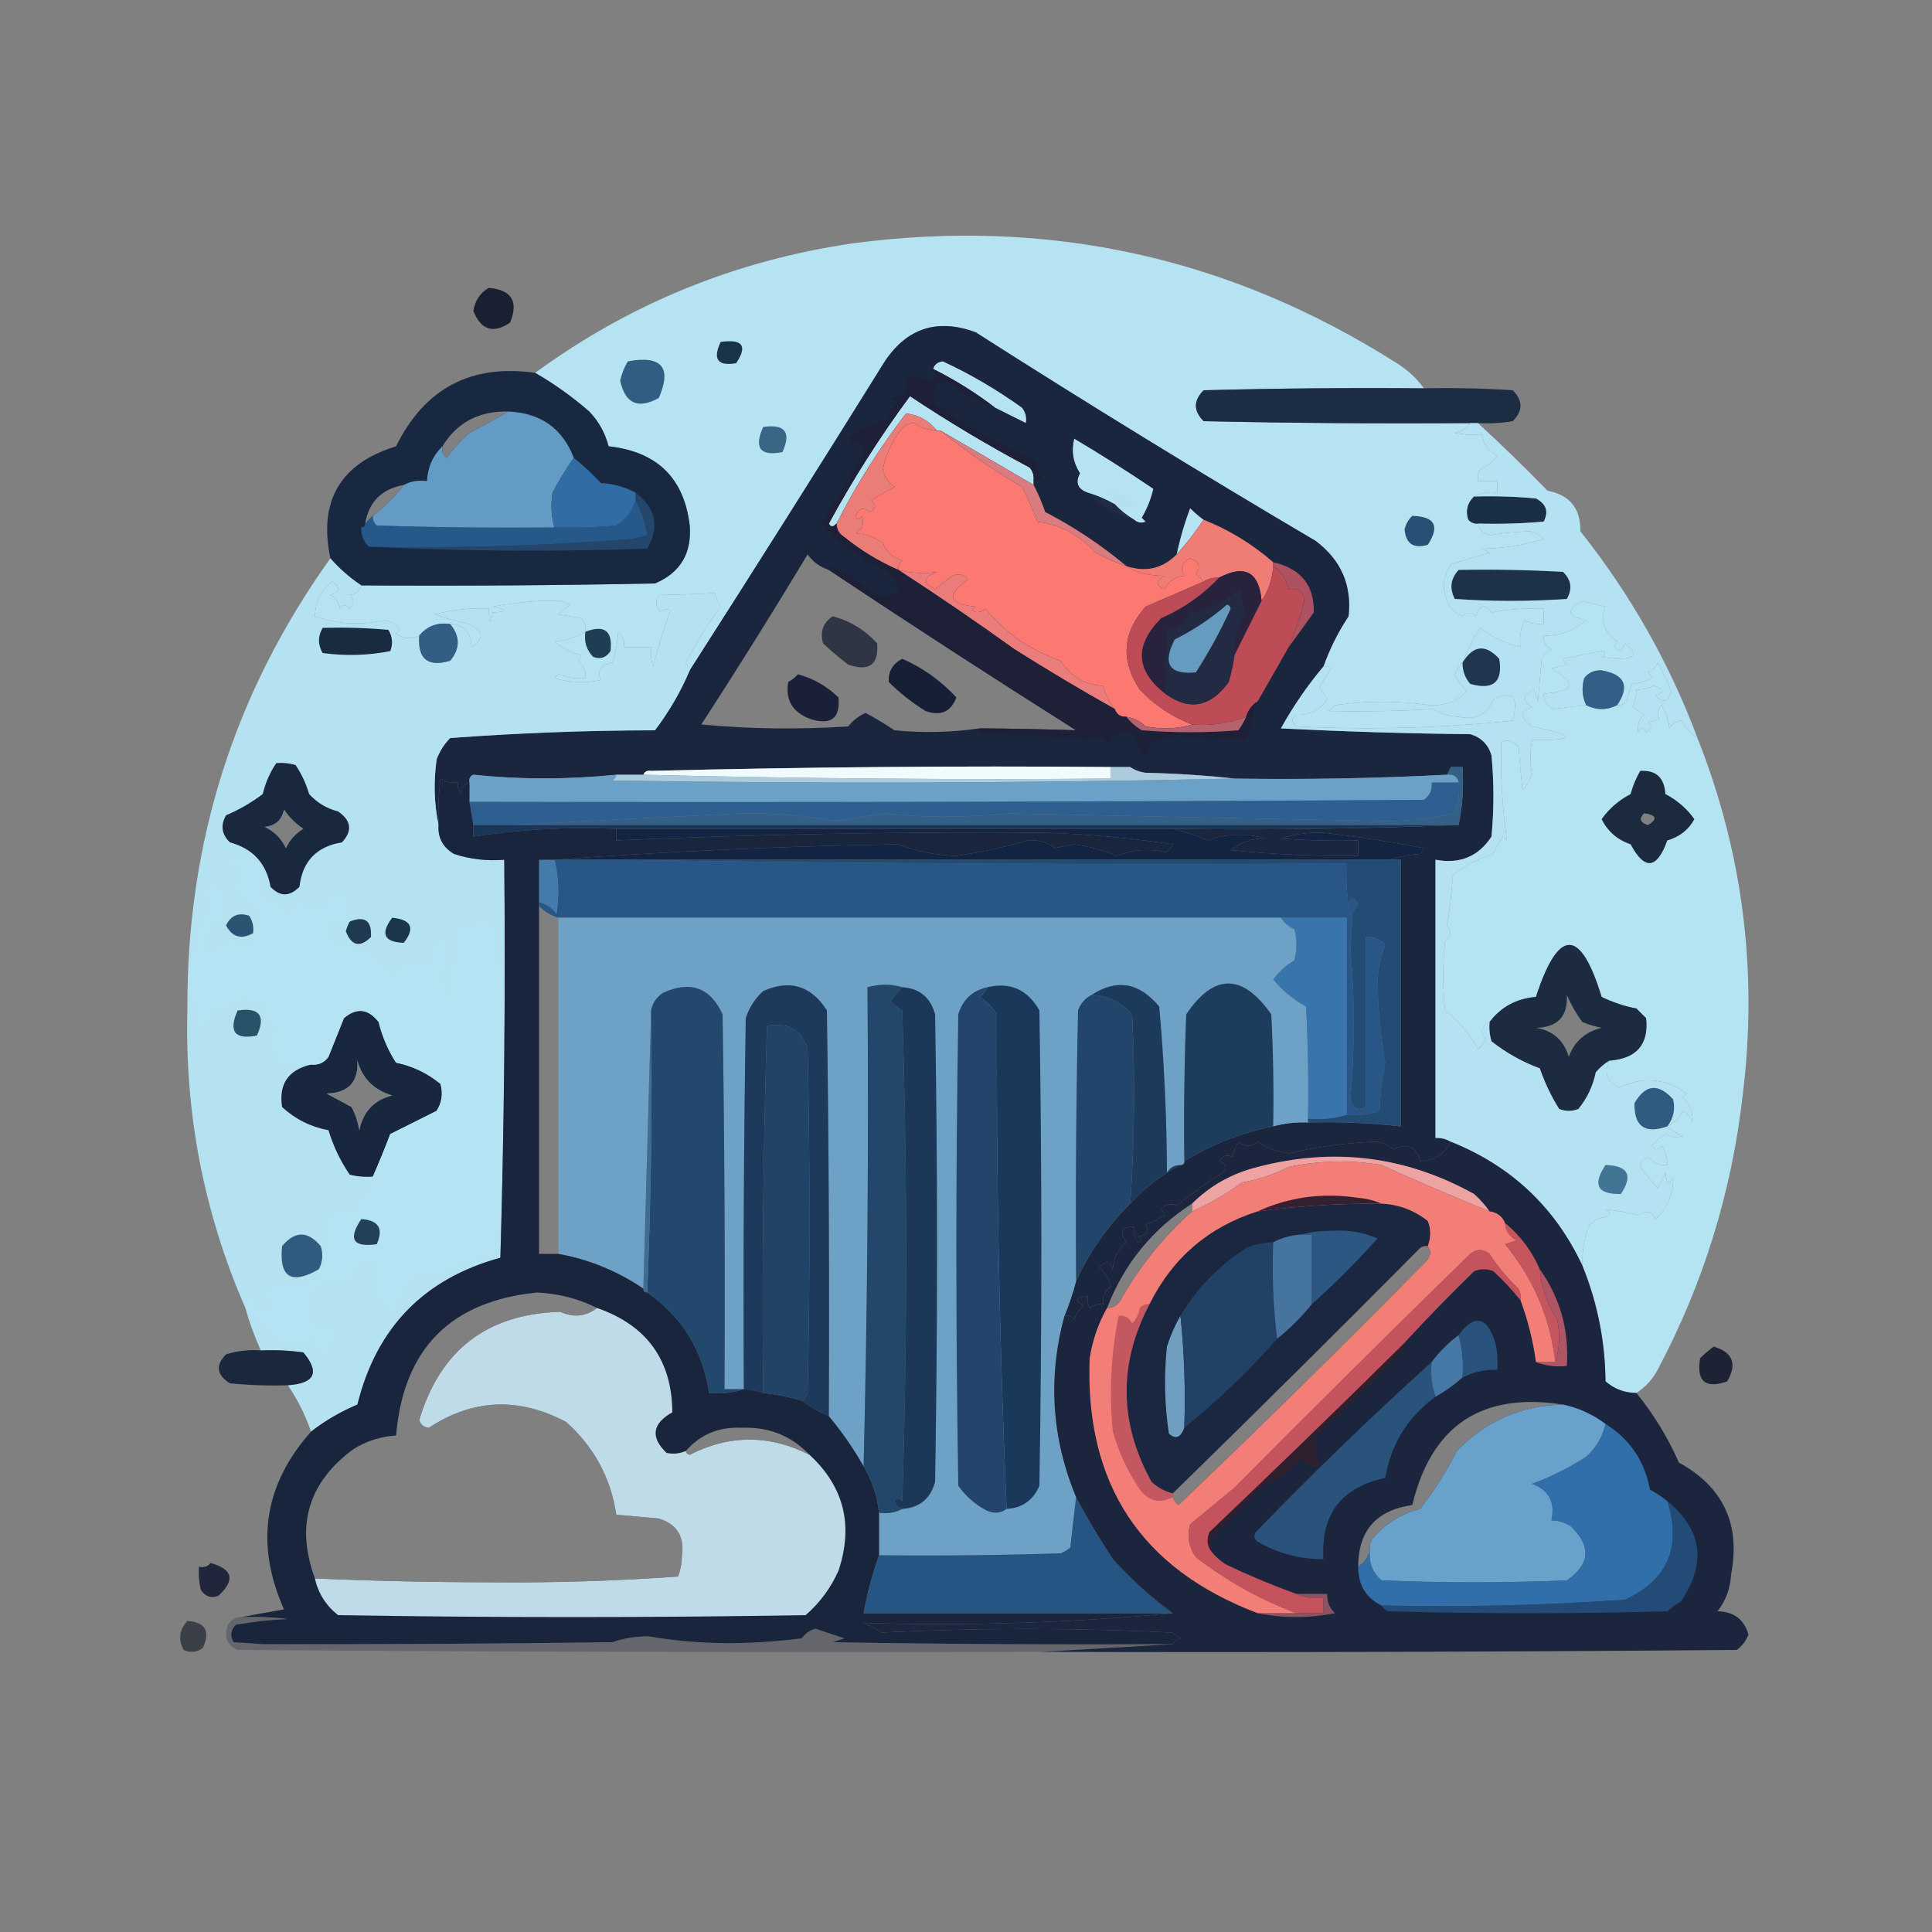 <?xml version="1.0" encoding="UTF-8"?>
<!DOCTYPE svg PUBLIC "-//W3C//DTD SVG 1.1//EN" "http://www.w3.org/Graphics/SVG/1.1/DTD/svg11.dtd">
<svg xmlns="http://www.w3.org/2000/svg" version="1.1" width="500px" height="500px" style="shape-rendering:geometricPrecision; text-rendering:geometricPrecision; image-rendering:optimizeQuality; fill-rule:evenodd; clip-rule:evenodd" xmlns:xlink="http://www.w3.org/1999/xlink">
<rect width="100%" height="100%" fill="#808080" stroke="none"/>
<g><path style="opacity:1" fill="#b5e3f2" d="M 368.5,100.5 C 349.497,100.333 330.497,100.5 311.5,101C 308.833,103.667 308.833,106.333 311.5,109C 334.498,109.5 357.498,109.667 380.5,109.5C 379.444,110.877 378.111,111.71 376.5,112C 378.81,112.497 381.143,112.663 383.5,112.5C 383.921,114.91 385.254,116.743 387.5,118C 386.271,119.529 384.771,120.696 383,121.5C 382.517,122.448 382.351,123.448 382.5,124.5C 384.167,124.5 385.833,124.5 387.5,124.5C 387.5,125.5 387.5,126.5 387.5,127.5C 385.265,127.205 383.265,127.539 381.5,128.5C 379.752,130.16 379.252,132.16 380,134.5C 380.671,135.252 381.504,135.586 382.5,135.5C 382.825,137.132 383.825,138.132 385.5,138.5C 389.023,137.938 392.523,137.605 396,137.5C 397.395,137.78 398.562,138.447 399.5,139.5C 394.321,141.101 388.988,141.934 383.5,142C 384.167,142.333 384.833,142.667 385.5,143C 382.167,144 378.833,145 375.5,146C 373.069,149.699 373.069,153.532 375.5,157.5C 376.328,158.415 377.328,159.081 378.5,159.5C 379.72,158.289 380.887,158.289 382,159.5C 382.981,156.311 384.314,155.978 386,158.5C 390.133,157.69 394.633,157.356 399.5,157.5C 399.5,158.833 399.5,160.167 399.5,161.5C 397.738,161.643 396.071,161.309 394.5,160.5C 393.526,162.743 393.192,165.076 393.5,167.5C 389.658,166.5 386.158,164.833 383,162.5C 381.166,165.438 379.666,168.438 378.5,171.5C 377.475,172.374 376.808,173.541 376.5,175C 377.682,176.49 378.682,177.823 379.5,179C 376.887,181.539 373.72,182.706 370,182.5C 361.828,181.316 353.662,181.316 345.5,182.5C 344.975,183.192 344.308,183.692 343.5,184C 353.368,184.198 362.535,184.031 371,183.5C 372.87,184.743 375.036,185.41 377.5,185.5C 381.868,186.425 384.868,184.925 386.5,181C 391.436,178.559 393.103,180.392 391.5,186.5C 373.132,188.428 354.466,188.928 335.5,188C 334.167,187 334.167,186 335.5,185C 338.966,185.122 341.632,183.789 343.5,181C 342.833,180 342.167,179 341.5,178C 342.455,176.283 343.455,174.616 344.5,173C 343.906,172.536 343.239,172.369 342.5,172.5C 344.128,167.91 346.295,163.577 349,159.5C 349.895,151.449 347.061,144.949 340.5,140C 310.833,122.502 281.499,104.502 252.5,86C 242.639,82.355 234.806,84.855 229,93.5C 212.304,120.34 195.47,147.007 178.5,173.5C 178.196,172.85 177.863,172.183 177.5,171.5C 180.115,166.438 183.115,161.605 186.5,157C 185.809,155.933 185.309,154.766 185,153.5C 180.582,153.731 175.749,153.897 170.5,154C 169.465,155.507 169.632,157.007 171,158.5C 171.718,157.549 172.551,157.383 173.5,158C 171.786,162.668 170.286,167.501 169,172.5C 168.506,170.866 168.34,169.199 168.5,167.5C 166.167,167.5 163.833,167.5 161.5,167.5C 161.688,165.897 161.188,164.563 160,163.5C 159.818,166.226 159.318,168.893 158.5,171.5C 155.45,171.997 154.45,173.497 155.5,176C 151.459,176.827 147.459,176.66 143.5,175.5C 143.833,175.167 144.167,174.833 144.5,174.5C 146.747,175.374 149.08,175.708 151.5,175.5C 151.703,173.61 151.037,172.11 149.5,171C 149.957,170.586 150.291,170.086 150.5,169.5C 147.783,169.001 145.449,167.835 143.5,166C 146.117,165.838 148.784,165.005 151.5,163.5C 151.67,162.178 151.337,161.011 150.5,160C 148.5,159.667 146.5,159.333 144.5,159C 145.5,158.167 146.5,157.333 147.5,156.5C 146.667,156.167 145.833,155.833 145,155.5C 139.775,155.321 133.942,155.821 127.5,157C 131.449,157.807 131.449,158.307 127.5,158.5C 126.955,162.172 126.622,161.838 126.5,157.5C 121.752,157.275 117.085,157.775 112.5,159C 115.436,160.045 118.436,160.879 121.5,161.5C 125.191,163.317 125.357,165.317 122,167.5C 122.026,163.695 120.192,161.695 116.5,161.5C 113.212,161.016 110.545,162.016 108.5,164.5C 106.55,165.498 104.55,165.332 102.5,164C 102.833,163.667 103.167,163.333 103.5,163C 102.541,161.536 101.208,160.703 99.5,160.5C 93.398,161.89 87.398,161.556 81.5,159.5C 81.582,155.734 83.082,152.734 86,150.5C 88.167,152 88,153.167 85.5,154C 86.849,154.772 87.682,155.939 88,157.5C 88.741,156.359 89.575,156.359 90.5,157.5C 91.731,156.349 91.731,155.183 90.5,154C 92.119,153.764 93.119,152.931 93.5,151.5C 118.836,151.667 144.169,151.5 169.5,151C 176.063,148.217 179.063,143.217 178.5,136C 177.042,123.71 170.042,116.876 157.5,115.5C 156.608,112.048 154.942,109.048 152.5,106.5C 148.042,102.629 143.375,99.296 138.5,96.5C 162.906,78.631 190.239,67.464 220.5,63C 271.323,56.23 318.323,66.564 361.5,94C 364.288,95.719 366.621,97.885 368.5,100.5 Z M 293.5,134.5 C 291.651,133.407 289.984,132.074 288.5,130.5C 286.313,129.242 283.98,128.242 281.5,127.5C 278.885,126.566 278.218,124.899 279.5,122.5C 277.702,119.711 277.202,116.711 278,113.5C 284.967,117.636 291.8,121.969 298.5,126.5C 297.877,129.167 296.877,131.667 295.5,134C 295.833,134.333 296.167,134.667 296.5,135C 295.423,135.47 294.423,135.303 293.5,134.5 Z M 267.5,124.5 C 267.5,124.833 267.5,125.167 267.5,125.5C 259.528,120.845 251.528,116.178 243.5,111.5C 243.167,111.5 242.833,111.5 242.5,111.5C 240.397,108.875 237.73,107.375 234.5,107C 227.614,115.937 221.614,125.437 216.5,135.5C 215.637,136.463 214.97,136.463 214.5,135.5C 220.765,123.956 227.765,112.956 235.5,102.5C 245.503,109.17 255.836,115.337 266.5,121C 267.337,122.011 267.67,123.178 267.5,124.5 Z M 265.5,109.5 C 262.833,108.167 260.167,106.833 257.5,105.5C 252.511,101.669 247.178,98.336 241.5,95.5C 241.791,94.351 242.624,93.684 244,93.5C 251.184,96.84 258.018,100.84 264.5,105.5C 265.429,106.689 265.762,108.022 265.5,109.5 Z M 311.5,134.5 C 309.408,137.681 307.075,140.681 304.5,143.5C 305.354,139.417 306.521,135.417 308,131.5C 309.145,132.636 310.312,133.636 311.5,134.5 Z"/></g>
<g><path style="opacity:1" fill="#1a2032" d="M 126.5,74.5 C 132.427,75.023 134.26,78.023 132,83.5C 127.676,86.429 124.509,85.429 122.5,80.5C 122.937,77.775 124.27,75.775 126.5,74.5 Z"/></g>
<g><path style="opacity:1" fill="#193348" d="M 186.5,88.5 C 192.209,87.678 193.543,89.511 190.5,94C 185.728,94.81 184.395,92.977 186.5,88.5 Z"/></g>
<g><path style="opacity:1" fill="#305e83" d="M 162.5,93.5 C 171.266,91.919 173.933,95.086 170.5,103C 165.117,105.961 161.784,104.461 160.5,98.5C 160.902,96.7 161.569,95.033 162.5,93.5 Z"/></g>
<g><path style="opacity:1" fill="#1b2c43" d="M 368.5,100.5 C 376.174,100.334 383.841,100.5 391.5,101C 394.167,103.667 394.167,106.333 391.5,109C 388.518,109.498 385.518,109.665 382.5,109.5C 381.833,109.5 381.167,109.5 380.5,109.5C 357.498,109.667 334.498,109.5 311.5,109C 308.833,106.333 308.833,103.667 311.5,101C 330.497,100.5 349.497,100.333 368.5,100.5 Z"/></g>
<g><path style="opacity:1" fill="#386685" d="M 197.5,110.5 C 203.158,109.679 204.825,111.846 202.5,117C 196.741,118.139 195.074,115.972 197.5,110.5 Z"/></g>
<g><path style="opacity:1" fill="#1a263e" d="M 342.5,172.5 C 338.362,177.419 334.696,182.753 331.5,188.5C 347.823,189.333 364.156,189.833 380.5,190C 383.333,190.833 385.167,192.667 386,195.5C 386.667,202.5 386.667,209.5 386,216.5C 382.634,221.686 377.801,223.686 371.5,222.5C 371.5,246.5 371.5,270.5 371.5,294.5C 372.959,294.433 374.292,294.766 375.5,295.5C 373.846,298.666 371.179,300.333 367.5,300.5C 366.554,296.665 364.221,295.665 360.5,297.5C 359.148,296.104 357.481,295.437 355.5,295.5C 348.039,295.799 340.705,296.799 333.5,298.5C 330.565,298.104 327.898,297.104 325.5,295.5C 323.833,296.833 322.167,296.833 320.5,295.5C 319.719,296.729 319.219,298.062 319,299.5C 317.757,298.664 316.59,298.997 315.5,300.5C 317.385,301.197 317.718,302.197 316.5,303.5C 312.287,306.1 308.287,308.933 304.5,312C 302.905,311.383 301.572,311.716 300.5,313C 300.957,313.414 301.291,313.914 301.5,314.5C 299.887,315.427 298.221,316.261 296.5,317C 297.552,318.716 296.886,319.716 294.5,320C 295.696,320.654 295.696,321.154 294.5,321.5C 293.571,320.311 293.238,318.978 293.5,317.5C 290.227,317.471 289.56,318.804 291.5,321.5C 289.3,323.253 288.133,325.586 288,328.5C 287.396,326.314 286.23,326.148 284.5,328C 286.004,329.337 287.004,331.004 287.5,333C 285.893,334.049 285.227,335.549 285.5,337.5C 284.178,337.33 283.011,337.663 282,338.5C 281.517,337.552 281.351,336.552 281.5,335.5C 278.282,335.651 277.949,336.484 280.5,338C 279.299,338.903 278.465,340.069 278,341.5C 277.329,340.748 276.496,340.414 275.5,340.5C 276.698,337.574 277.698,334.574 278.5,331.5C 281.936,324.048 286.603,317.382 292.5,311.5C 296.339,307.303 300.672,303.97 305.5,301.5C 306.167,301.5 306.5,301.167 306.5,300.5C 313.619,296.135 321.285,293.135 329.5,291.5C 332.43,290.701 335.43,290.368 338.5,290.5C 346.542,290.264 354.542,290.597 362.5,291.5C 362.5,268.5 362.5,245.5 362.5,222.5C 361.5,222.5 360.5,222.5 359.5,222.5C 361.969,221.683 364.635,221.183 367.5,221C 367.957,220.586 368.291,220.086 368.5,219.5C 359.882,217.845 351.215,216.512 342.5,215.5C 338.651,215.368 334.984,215.868 331.5,217C 338.158,217.5 344.825,217.666 351.5,217.5C 351.5,218.833 351.5,220.167 351.5,221.5C 340.473,221.618 329.473,221.118 318.5,220C 321.028,217.943 324.028,216.943 327.5,217C 322.342,215.548 317.342,215.714 312.5,217.5C 309.485,216.182 306.485,215.182 303.5,214.5C 328.339,214.831 353.006,214.498 377.5,213.5C 378.487,208.695 378.821,203.695 378.5,198.5C 377.5,198.5 376.5,198.5 375.5,198.5C 347.833,198.5 320.167,198.5 292.5,198.5C 290.833,198.5 289.167,198.5 287.5,198.5C 247.761,198.173 208.094,198.506 168.5,199.5C 161.007,198.834 153.341,198.5 145.5,198.5C 137.47,198.502 129.803,199.169 122.5,200.5C 121.662,200.842 121.328,201.508 121.5,202.5C 119.683,203.219 119.016,204.219 119.5,205.5C 118.614,204.675 118.281,203.675 118.5,202.5C 116.856,202.714 115.356,202.38 114,201.5C 113.501,205.486 113.334,209.486 113.5,213.5C 112.348,208.015 112.182,202.349 113,196.5C 113.792,194.413 114.959,192.579 116.5,191C 134.076,189.693 151.743,189.027 169.5,189C 173.155,184.188 176.155,179.021 178.5,173.5C 195.47,147.007 212.304,120.34 229,93.5C 234.806,84.855 242.639,82.355 252.5,86C 281.499,104.502 310.833,122.502 340.5,140C 347.061,144.949 349.895,151.449 349,159.5C 346.295,163.577 344.128,167.91 342.5,172.5 Z M 293.5,134.5 C 291.651,133.407 289.984,132.074 288.5,130.5C 286.313,129.242 283.98,128.242 281.5,127.5C 278.885,126.566 278.218,124.899 279.5,122.5C 277.702,119.711 277.202,116.711 278,113.5C 284.967,117.636 291.8,121.969 298.5,126.5C 297.877,129.167 296.877,131.667 295.5,134C 295.833,134.333 296.167,134.667 296.5,135C 295.423,135.47 294.423,135.303 293.5,134.5 Z M 267.5,124.5 C 267.5,124.833 267.5,125.167 267.5,125.5C 259.528,120.845 251.528,116.178 243.5,111.5C 243.167,111.5 242.833,111.5 242.5,111.5C 240.397,108.875 237.73,107.375 234.5,107C 227.614,115.937 221.614,125.437 216.5,135.5C 215.637,136.463 214.97,136.463 214.5,135.5C 220.765,123.956 227.765,112.956 235.5,102.5C 245.503,109.17 255.836,115.337 266.5,121C 267.337,122.011 267.67,123.178 267.5,124.5 Z M 265.5,109.5 C 262.833,108.167 260.167,106.833 257.5,105.5C 252.511,101.669 247.178,98.336 241.5,95.5C 241.791,94.351 242.624,93.684 244,93.5C 251.184,96.84 258.018,100.84 264.5,105.5C 265.429,106.689 265.762,108.022 265.5,109.5 Z M 311.5,134.5 C 309.408,137.681 307.075,140.681 304.5,143.5C 305.354,139.417 306.521,135.417 308,131.5C 309.145,132.636 310.312,133.636 311.5,134.5 Z M 214.5,147.5 C 235.635,161.572 256.968,175.405 278.5,189C 270.098,188.718 261.765,188.552 253.5,188.5C 246.202,189.559 238.869,189.726 231.5,189C 229.083,187.374 226.583,185.874 224,184.5C 222.229,185.304 220.729,186.471 219.5,188C 206.82,188.833 194.154,188.666 181.5,187.5C 190.93,172.969 200.096,158.302 209,143.5C 210.432,145.439 212.265,146.772 214.5,147.5 Z M 168.5,199.5 C 167.508,199.328 166.842,199.662 166.5,200.5C 164.167,200.5 161.833,200.5 159.5,200.5C 147.02,201.761 134.686,201.761 122.5,200.5C 129.803,199.169 137.47,198.502 145.5,198.5C 153.341,198.5 161.007,198.834 168.5,199.5 Z M 292.5,198.5 C 320.167,198.5 347.833,198.5 375.5,198.5C 375.167,199.167 374.833,199.833 374.5,200.5C 356.194,201.447 337.861,201.78 319.5,201.5C 312.011,200.671 304.344,200.171 296.5,200C 294.942,199.79 293.609,199.29 292.5,198.5 Z"/></g>
<g><path style="opacity:1" fill="#fc7972" d="M 242.5,111.5 C 242.833,111.5 243.167,111.5 243.5,111.5C 250.019,116.782 257.019,121.615 264.5,126C 266.028,128.917 267.361,131.917 268.5,135C 274.507,135.836 279.507,138.503 283.5,143C 286.064,144.396 288.731,145.563 291.5,146.5C 294.355,148.25 297.689,149.083 301.5,149C 298.972,150.316 298.972,151.483 301.5,152.5C 302.472,150.364 304.139,149.197 306.5,149C 305.332,147.129 305.832,145.629 308,144.5C 310.336,145.292 310.836,146.625 309.5,148.5C 310.243,149.182 310.909,149.849 311.5,150.5C 306.526,152.652 301.526,154.819 296.5,157C 290.473,163.769 289.973,170.936 295,178.5C 298.856,182.533 303.356,185.533 308.5,187.5C 304.689,188.645 300.689,188.812 296.5,188C 295.09,186.628 293.423,185.795 291.5,185.5C 289.973,185.573 288.973,184.906 288.5,183.5C 287.044,181.716 286.044,179.716 285.5,177.5C 280.721,177.221 277.054,175.055 274.5,171C 266.65,168.335 260.15,163.835 255,157.5C 253.951,158.517 252.784,158.684 251.5,158C 251.833,157.667 252.167,157.333 252.5,157C 245.453,156.312 244.787,153.979 250.5,150C 249.407,148.635 248.074,148.301 246.5,149C 245.005,150.161 243.505,151.327 242,152.5C 238.701,150.873 238.868,149.373 242.5,148C 239.131,148.509 235.798,148.343 232.5,147.5C 232.414,146.504 232.748,145.671 233.5,145C 231.084,144.339 229.418,142.839 228.5,140.5C 226.271,139.037 223.937,138.203 221.5,138C 223.283,136.933 223.783,135.433 223,133.5C 222.346,134.696 221.846,134.696 221.5,133.5C 222.289,131.512 223.455,131.179 225,132.5C 226.688,131.675 226.855,130.675 225.5,129.5C 227.453,128.239 229.453,127.073 231.5,126C 229.876,124.883 228.876,123.383 228.5,121.5C 229.188,117.791 230.688,114.457 233,111.5C 233.804,110.196 234.971,109.529 236.5,109.5C 238.325,110.651 240.325,111.318 242.5,111.5 Z"/></g>
<g><path style="opacity:0.067" fill="#aab3bf" d="M 287.5,127.5 C 289.937,127.886 291.937,129.053 293.5,131C 291.803,131.384 290.137,131.218 288.5,130.5C 288.443,129.391 288.11,128.391 287.5,127.5 Z"/></g>
<g><path style="opacity:1" fill="#eb7d79" d="M 242.5,111.5 C 240.325,111.318 238.325,110.651 236.5,109.5C 234.971,109.529 233.804,110.196 233,111.5C 230.688,114.457 229.188,117.791 228.5,121.5C 228.876,123.383 229.876,124.883 231.5,126C 229.453,127.073 227.453,128.239 225.5,129.5C 226.855,130.675 226.688,131.675 225,132.5C 223.455,131.179 222.289,131.512 221.5,133.5C 221.846,134.696 222.346,134.696 223,133.5C 223.783,135.433 223.283,136.933 221.5,138C 223.937,138.203 226.271,139.037 228.5,140.5C 229.418,142.839 231.084,144.339 233.5,145C 232.748,145.671 232.414,146.504 232.5,147.5C 227.473,145.317 222.807,142.483 218.5,139C 217.177,138.184 216.511,137.017 216.5,135.5C 221.614,125.437 227.614,115.937 234.5,107C 237.73,107.375 240.397,108.875 242.5,111.5 Z"/></g>
<g><path style="opacity:1" fill="#1a2f43" d="M 381.5,128.5 C 386.844,128.334 392.177,128.501 397.5,129C 400.195,130.416 400.861,132.416 399.5,135C 393.843,135.499 388.176,135.666 382.5,135.5C 381.504,135.586 380.671,135.252 380,134.5C 379.252,132.16 379.752,130.16 381.5,128.5 Z"/></g>
<g><path style="opacity:0.078" fill="#5d6588" d="M 281.5,127.5 C 283.98,128.242 286.313,129.242 288.5,130.5C 289.984,132.074 291.651,133.407 293.5,134.5C 288.879,133.191 284.879,130.858 281.5,127.5 Z"/></g>
<g><path style="opacity:1" fill="#d97c7f" d="M 243.5,111.5 C 251.528,116.178 259.528,120.845 267.5,125.5C 268.641,127.667 269.641,130 270.5,132.5C 278.085,136.441 285.085,141.108 291.5,146.5C 288.731,145.563 286.064,144.396 283.5,143C 279.507,138.503 274.507,135.836 268.5,135C 267.361,131.917 266.028,128.917 264.5,126C 257.019,121.615 250.019,116.782 243.5,111.5 Z"/></g>
<g><path style="opacity:1" fill="#275174" d="M 365.5,133.5 C 371.362,133.662 372.695,136.162 369.5,141C 365.833,142.073 363.833,140.74 363.5,137C 363.862,135.566 364.528,134.399 365.5,133.5 Z"/></g>
<g><path style="opacity:1" fill="#f07c76" d="M 311.5,134.5 C 318.131,137.148 324.131,140.815 329.5,145.5C 329.5,145.833 329.5,146.167 329.5,146.5C 329.289,149.848 328.289,152.848 326.5,155.5C 325.832,148 322.166,146 315.5,149.5C 314.041,149.433 312.708,149.766 311.5,150.5C 310.909,149.849 310.243,149.182 309.5,148.5C 310.836,146.625 310.336,145.292 308,144.5C 305.832,145.629 305.332,147.129 306.5,149C 304.139,149.197 302.472,150.364 301.5,152.5C 298.972,151.483 298.972,150.316 301.5,149C 297.689,149.083 294.355,148.25 291.5,146.5C 296.51,148.158 300.843,147.158 304.5,143.5C 307.075,140.681 309.408,137.681 311.5,134.5 Z"/></g>
<g><path style="opacity:1" fill="#192841" d="M 138.5,96.5 C 143.375,99.296 148.042,102.629 152.5,106.5C 154.942,109.048 156.608,112.048 157.5,115.5C 170.042,116.876 177.042,123.71 178.5,136C 179.063,143.217 176.063,148.217 169.5,151C 144.169,151.5 118.836,151.667 93.5,151.5C 90.537,149.539 87.871,147.206 85.5,144.5C 82.382,129.63 88.048,119.963 102.5,115.5C 109.925,100.471 121.925,94.138 138.5,96.5 Z M 104.5,125.5 C 102.14,128.527 99.473,131.194 96.5,133.5C 95.833,134.167 95.167,134.833 94.5,135.5C 95.463,129.87 98.796,126.537 104.5,125.5 Z M 131.5,106.5 C 128.319,108.412 124.985,110.245 121.5,112C 119.288,114.043 117.288,116.209 115.5,118.5C 114.614,117.675 114.281,116.675 114.5,115.5C 118.312,109.318 123.979,106.318 131.5,106.5 Z"/></g>
<g><path style="opacity:1" fill="#24466b" d="M 164.5,127.5 C 169.737,131.485 170.737,136.318 167.5,142C 143.33,142.83 119.33,142.663 95.5,141.5C 118.205,141.926 140.872,141.259 163.5,139.5C 164.833,139.167 166.167,138.833 167.5,138.5C 167.024,135.207 166.024,132.207 164.5,129.5C 164.5,128.833 164.5,128.167 164.5,127.5 Z"/></g>
<g><path style="opacity:1" fill="#26598a" d="M 164.5,129.5 C 166.024,132.207 167.024,135.207 167.5,138.5C 166.167,138.833 164.833,139.167 163.5,139.5C 140.872,141.259 118.205,141.926 95.5,141.5C 94.058,140.18 93.391,138.514 93.5,136.5C 94.167,136.5 94.5,136.167 94.5,135.5C 95.167,134.833 95.833,134.167 96.5,133.5C 96.414,134.496 96.748,135.329 97.5,136C 112.83,136.5 128.163,136.667 143.5,136.5C 148.844,136.666 154.177,136.499 159.5,136C 162,134.513 163.666,132.346 164.5,129.5 Z"/></g>
<g><path style="opacity:1" fill="#649bc5" d="M 131.5,106.5 C 139.909,106.852 145.576,110.852 148.5,118.5C 146.491,121.354 144.657,124.354 143,127.5C 142.505,130.531 142.671,133.531 143.5,136.5C 128.163,136.667 112.83,136.5 97.5,136C 96.748,135.329 96.414,134.496 96.5,133.5C 99.473,131.194 102.14,128.527 104.5,125.5C 106.265,124.539 108.265,124.205 110.5,124.5C 110.692,120.898 112.026,117.898 114.5,115.5C 114.281,116.675 114.614,117.675 115.5,118.5C 117.288,116.209 119.288,114.043 121.5,112C 124.985,110.245 128.319,108.412 131.5,106.5 Z"/></g>
<g><path style="opacity:1" fill="#326ca4" d="M 148.5,118.5 C 150.937,120.433 153.271,122.6 155.5,125C 158.722,125.199 161.722,126.032 164.5,127.5C 164.5,128.167 164.5,128.833 164.5,129.5C 163.666,132.346 162,134.513 159.5,136C 154.177,136.499 148.844,136.666 143.5,136.5C 142.671,133.531 142.505,130.531 143,127.5C 144.657,124.354 146.491,121.354 148.5,118.5 Z"/></g>
<g><path style="opacity:1" fill="#ae5161" d="M 329.5,146.5 C 329.5,146.167 329.5,145.833 329.5,145.5C 336.664,147.14 340.164,151.473 340,158.5C 337.812,161.567 335.645,164.567 333.5,167.5C 335.046,163.77 336.379,159.937 337.5,156C 337.576,153.244 336.243,152.077 333.5,152.5C 332.963,149.964 331.63,147.964 329.5,146.5 Z"/></g>
<g><path style="opacity:1" fill="#b4e3f2" d="M 410.5,182.5 C 413.167,183.833 415.833,183.833 418.5,182.5C 419.496,182.586 420.329,182.252 421,181.5C 421.273,179.899 421.773,178.399 422.5,177C 424.256,176.798 425.922,176.298 427.5,175.5C 427.291,174.914 426.957,174.414 426.5,174C 427.667,173.5 428.5,172.667 429,171.5C 430.303,173.94 431.47,176.44 432.5,179C 431.709,181.734 430.376,182.068 428.5,180C 430.966,179.07 430.799,178.237 428,177.5C 426.56,178.148 425.06,178.481 423.5,178.5C 423.481,180.06 423.148,181.56 422.5,183C 423.646,183.759 424.646,184.426 425.5,185C 424.107,186.301 423.607,187.801 424,189.5C 424.667,188.167 425.333,188.167 426,189.5C 427.487,188.747 427.654,187.914 426.5,187C 427.5,186.667 428.5,186.333 429.5,186C 428.72,184.927 428.887,183.76 430,182.5C 431.163,184.285 431.83,186.285 432,188.5C 432.739,187.426 433.739,186.759 435,186.5C 436.416,188.36 437.916,190.027 439.5,191.5C 451.118,221.029 454.951,251.696 451,283.5C 448.148,308.58 440.815,332.246 429,354.5C 427.669,356.996 425.836,358.996 423.5,360.5C 420.482,360.494 417.816,359.494 415.5,357.5C 415.399,347.101 413.399,337.101 409.5,327.5C 409.457,324.09 409.957,320.757 411,317.5C 412.098,316.033 413.598,315.199 415.5,315C 416.833,314.333 416.833,313.667 415.5,313C 418.29,313.233 421.123,313.733 424,314.5C 426.055,313.15 427.555,313.483 428.5,315.5C 431.696,312.452 433.196,308.786 433,304.5C 432.026,306.878 431.359,306.544 431,303.5C 430.333,304.833 429.667,306.167 429,307.5C 427.506,305.671 426.006,303.838 424.5,302C 424.613,300.72 425.28,299.887 426.5,299.5C 427.85,300.95 429.516,301.617 431.5,301.5C 431.509,299.692 431.009,298.025 430,296.5C 429.107,297.711 428.274,297.711 427.5,296.5C 428.515,295.319 429.681,294.319 431,293.5C 432.465,294.33 433.965,294.496 435.5,294C 433.934,293.392 432.6,292.558 431.5,291.5C 433.257,290.708 434.591,289.375 435.5,287.5C 436.799,288.09 437.632,289.09 438,290.5C 438.24,288.023 437.406,285.856 435.5,284C 435.833,283.667 436.167,283.333 436.5,283C 430.977,279.021 425.143,278.521 419,281.5C 415.855,279.894 415.022,277.561 416.5,274.5C 423.573,273.942 426.739,270.275 426,263.5C 425.167,262.667 424.333,261.833 423.5,261C 420.363,260.399 417.363,259.399 414.5,258C 409.014,240.07 403.348,240.07 397.5,258C 392.463,258.419 388.463,260.586 385.5,264.5C 383.29,265.455 382.957,266.955 384.5,269C 383.953,269.925 383.287,270.758 382.5,271.5C 380.362,267.544 377.528,264.211 374,261.5C 373.333,255.5 373.333,249.5 374,243.5C 375.539,242.454 375.705,241.121 374.5,239.5C 375.21,235.196 375.71,230.863 376,226.5C 379.107,224.028 382.607,222.195 386.5,221C 387.147,219.391 387.98,217.891 389,216.5C 389.333,216.833 389.667,217.167 390,217.5C 388.779,208.974 388.279,200.474 388.5,192C 390.367,191.289 391.867,191.789 393,193.5C 393.333,197.167 393.667,200.833 394,204.5C 395.084,203.335 395.917,202.002 396.5,200.5C 395.934,197.583 395.934,194.583 396.5,191.5C 408.169,191.642 408.169,190.476 396.5,188C 393.292,185.553 393.292,183.887 396.5,183C 393.934,181.374 394.101,179.874 397,178.5C 397.333,179.5 397.667,180.5 398,181.5C 398.333,177.833 398.667,174.167 399,170.5C 399.5,169.333 400.333,168.5 401.5,168C 400.027,167.29 399.36,166.124 399.5,164.5C 403.756,164.528 407.422,163.195 410.5,160.5C 405.508,159.544 405.175,157.877 409.5,155.5C 411.5,156 413.5,156.5 415.5,157C 413.959,160.398 414.959,163.398 418.5,166C 417.396,167.131 417.729,167.965 419.5,168.5C 419.833,167.833 420.167,167.167 420.5,166.5C 424.151,169.237 423.317,170.57 418,170.5C 416.833,170.333 415.667,170.167 414.5,170C 415.696,169.346 415.696,168.846 414.5,168.5C 411.17,169.094 407.836,169.76 404.5,170.5C 404.709,171.086 405.043,171.586 405.5,172C 404.167,172.333 402.833,172.667 401.5,173C 408.191,176.824 407.524,178.99 399.5,179.5C 399.461,181.359 400.294,182.692 402,183.5C 404.455,183.184 407.288,182.851 410.5,182.5 Z M 425.5,210.5 C 428.674,210.952 429.007,211.952 426.5,213.5C 424.481,212.867 424.147,211.867 425.5,210.5 Z"/></g>
<g><path style="opacity:1" fill="#28223d" d="M 326.5,155.5 C 324.167,160.167 321.833,164.833 319.5,169.5C 319.345,165.612 320.345,162.112 322.5,159C 321.736,156.931 321.236,154.764 321,152.5C 317.54,155.105 313.707,157.105 309.5,158.5C 308.914,158.291 308.414,157.957 308,157.5C 307.691,158.766 307.191,159.933 306.5,161C 304.973,162.368 303.473,162.868 302,162.5C 301.742,168.369 301.576,174.035 301.5,179.5C 293.865,173.507 293.532,167.007 300.5,160C 306.267,157.462 311.267,153.962 315.5,149.5C 322.166,146 325.832,148 326.5,155.5 Z"/></g>
<g><path style="opacity:0.757" fill="#171e32" d="M 215.5,159.5 C 219.982,160.663 223.816,162.996 227,166.5C 227.443,172.04 224.943,173.873 219.5,172C 217.241,170.285 215.074,168.452 213,166.5C 212.162,163.519 212.995,161.186 215.5,159.5 Z"/></g>
<g><path style="opacity:1" fill="#b4e2f1" d="M 85.5,144.5 C 87.871,147.206 90.537,149.539 93.5,151.5C 93.119,152.931 92.119,153.764 90.5,154C 91.731,155.183 91.731,156.349 90.5,157.5C 89.575,156.359 88.741,156.359 88,157.5C 87.682,155.939 86.849,154.772 85.5,154C 88,153.167 88.167,152 86,150.5C 83.082,152.734 81.582,155.734 81.5,159.5C 87.398,161.556 93.398,161.89 99.5,160.5C 101.208,160.703 102.541,161.536 103.5,163C 103.167,163.333 102.833,163.667 102.5,164C 104.55,165.332 106.55,165.498 108.5,164.5C 108.052,170.555 110.719,172.721 116.5,171C 119.112,167.836 119.112,164.669 116.5,161.5C 120.192,161.695 122.026,163.695 122,167.5C 125.357,165.317 125.191,163.317 121.5,161.5C 118.436,160.879 115.436,160.045 112.5,159C 117.085,157.775 121.752,157.275 126.5,157.5C 126.622,161.838 126.955,162.172 127.5,158.5C 131.449,158.307 131.449,157.807 127.5,157C 133.942,155.821 139.775,155.321 145,155.5C 145.833,155.833 146.667,156.167 147.5,156.5C 146.5,157.333 145.5,158.167 144.5,159C 146.5,159.333 148.5,159.667 150.5,160C 151.337,161.011 151.67,162.178 151.5,163.5C 148.784,165.005 146.117,165.838 143.5,166C 145.449,167.835 147.783,169.001 150.5,169.5C 150.291,170.086 149.957,170.586 149.5,171C 151.037,172.11 151.703,173.61 151.5,175.5C 149.08,175.708 146.747,175.374 144.5,174.5C 144.167,174.833 143.833,175.167 143.5,175.5C 147.459,176.66 151.459,176.827 155.5,176C 154.45,173.497 155.45,171.997 158.5,171.5C 159.318,168.893 159.818,166.226 160,163.5C 161.188,164.563 161.688,165.897 161.5,167.5C 163.833,167.5 166.167,167.5 168.5,167.5C 168.34,169.199 168.506,170.866 169,172.5C 170.286,167.501 171.786,162.668 173.5,158C 172.551,157.383 171.718,157.549 171,158.5C 169.632,157.007 169.465,155.507 170.5,154C 175.749,153.897 180.582,153.731 185,153.5C 185.309,154.766 185.809,155.933 186.5,157C 183.115,161.605 180.115,166.438 177.5,171.5C 177.863,172.183 178.196,172.85 178.5,173.5C 176.155,179.021 173.155,184.188 169.5,189C 151.743,189.027 134.076,189.693 116.5,191C 114.959,192.579 113.792,194.413 113,196.5C 112.182,202.349 112.348,208.015 113.5,213.5C 113.269,216.785 114.603,219.285 117.5,221C 121.7,222.367 126.033,222.867 130.5,222.5C 130.833,256.84 130.5,291.173 129.5,325.5C 109.764,330.903 97.43,343.57 92.5,363.5C 88.117,365.352 84.117,367.685 80.5,370.5C 79.048,366.263 77.048,362.263 74.5,358.5C 81.492,358.024 82.825,355.191 78.5,350C 74.848,349.501 71.182,349.335 67.5,349.5C 65.888,345.942 64.555,342.275 63.5,338.5C 52.759,313.909 47.759,288.076 48.5,261C 48.313,218.066 60.646,179.233 85.5,144.5 Z M 73.5,209.5 C 74.785,211.452 76.451,213.118 78.5,214.5C 76.473,215.693 74.973,217.36 74,219.5C 72.833,217 71,215.167 68.5,214C 71.287,213.712 72.953,212.212 73.5,209.5 Z M 92.5,274.5 C 93.763,279.097 96.763,282.097 101.5,283.5C 96.8,284.701 93.966,287.701 93,292.5C 92.64,290.392 91.973,288.392 91,286.5C 88.815,285.33 86.649,284.164 84.5,283C 90.128,282.874 92.795,280.04 92.5,274.5 Z"/></g>
<g><path style="opacity:1" fill="#182b3f" d="M 83.5,162.5 C 89.176,162.334 94.843,162.501 100.5,163C 101.576,164.726 101.743,166.559 101,168.5C 95.25,169.641 89.416,169.807 83.5,169C 82.232,166.837 82.232,164.67 83.5,162.5 Z"/></g>
<g><path style="opacity:1" fill="#315f83" d="M 116.5,161.5 C 119.112,164.669 119.112,167.836 116.5,171C 110.719,172.721 108.052,170.555 108.5,164.5C 110.545,162.016 113.212,161.016 116.5,161.5 Z"/></g>
<g><path style="opacity:1" fill="#1f3e54" d="M 151.5,163.5 C 156.427,161.595 158.594,163.262 158,168.5C 156.867,170.211 155.367,170.711 153.5,170C 151.771,168.211 151.104,166.044 151.5,163.5 Z"/></g>
<g><path style="opacity:1" fill="#171f36" d="M 233.5,170.5 C 238.888,172.857 243.555,176.191 247.5,180.5C 246.097,184.254 243.43,185.421 239.5,184C 236.061,181.861 232.894,179.361 230,176.5C 229.868,173.766 231.035,171.766 233.5,170.5 Z"/></g>
<g><path style="opacity:1" fill="#ea7d7b" d="M 232.5,147.5 C 235.798,148.343 239.131,148.509 242.5,148C 238.868,149.373 238.701,150.873 242,152.5C 243.505,151.327 245.005,150.161 246.5,149C 248.074,148.301 249.407,148.635 250.5,150C 244.787,153.979 245.453,156.312 252.5,157C 252.167,157.333 251.833,157.667 251.5,158C 252.784,158.684 253.951,158.517 255,157.5C 260.15,163.835 266.65,168.335 274.5,171C 277.054,175.055 280.721,177.221 285.5,177.5C 286.044,179.716 287.044,181.716 288.5,183.5C 279.737,178.587 271.07,173.42 262.5,168C 252.608,160.897 242.608,154.063 232.5,147.5 Z"/></g>
<g><path style="opacity:1" fill="#be4c56" d="M 329.5,146.5 C 331.63,147.964 332.963,149.964 333.5,152.5C 336.243,152.077 337.576,153.244 337.5,156C 336.379,159.937 335.046,163.77 333.5,167.5C 330.833,172.167 328.167,176.833 325.5,181.5C 324.026,182.436 323.026,183.77 322.5,185.5C 318.066,187.237 313.399,187.904 308.5,187.5C 303.356,185.533 298.856,182.533 295,178.5C 289.973,170.936 290.473,163.769 296.5,157C 301.526,154.819 306.526,152.652 311.5,150.5C 312.708,149.766 314.041,149.433 315.5,149.5C 311.267,153.962 306.267,157.462 300.5,160C 293.532,167.007 293.865,173.507 301.5,179.5C 307.763,184.053 313.263,183.053 318,176.5C 318.662,174.187 319.162,171.854 319.5,169.5C 321.833,164.833 324.167,160.167 326.5,155.5C 328.289,152.848 329.289,149.848 329.5,146.5 Z"/></g>
<g><path style="opacity:1" fill="#232b44" d="M 319.5,169.5 C 319.162,171.854 318.662,174.187 318,176.5C 313.263,183.053 307.763,184.053 301.5,179.5C 301.576,174.035 301.742,168.369 302,162.5C 303.473,162.868 304.973,162.368 306.5,161C 307.191,159.933 307.691,158.766 308,157.5C 308.414,157.957 308.914,158.291 309.5,158.5C 313.707,157.105 317.54,155.105 321,152.5C 321.236,154.764 321.736,156.931 322.5,159C 320.345,162.112 319.345,165.612 319.5,169.5 Z"/></g>
<g><path style="opacity:1" fill="#649bbf" d="M 317.5,156.5 C 318.043,156.56 318.376,156.893 318.5,157.5C 315.881,163.24 312.881,168.74 309.5,174C 302.608,174.692 300.775,171.859 304,165.5C 308.949,163.029 313.449,160.029 317.5,156.5 Z"/></g>
<g><path style="opacity:1" fill="#1a2037" d="M 206.5,174.5 C 210.515,175.591 214.015,177.591 217,180.5C 217.486,185.992 214.986,187.825 209.5,186C 205.027,184.226 203.194,181.06 204,176.5C 204.995,175.934 205.828,175.267 206.5,174.5 Z"/></g>
<g><path style="opacity:1" fill="#1d2036" d="M 241.5,95.5 C 247.178,98.336 252.511,101.669 257.5,105.5C 253.013,103.871 248.846,101.537 245,98.5C 244,98.833 243,99.167 242,99.5C 241.333,101.167 241.333,102.833 242,104.5C 250.363,110.429 259.197,115.429 268.5,119.5C 268.421,120.93 268.754,122.264 269.5,123.5C 269.043,124.298 268.376,124.631 267.5,124.5C 267.67,123.178 267.337,122.011 266.5,121C 255.836,115.337 245.503,109.17 235.5,102.5C 227.765,112.956 220.765,123.956 214.5,135.5C 214.97,136.463 215.637,136.463 216.5,135.5C 216.511,137.017 217.177,138.184 218.5,139C 222.807,142.483 227.473,145.317 232.5,147.5C 242.608,154.063 252.608,160.897 262.5,168C 271.07,173.42 279.737,178.587 288.5,183.5C 288.973,184.906 289.973,185.573 291.5,185.5C 292.574,186.885 293.907,188.051 295.5,189C 303.833,189.667 312.167,189.667 320.5,189C 321.305,187.887 321.972,186.721 322.5,185.5C 323.026,183.77 324.026,182.436 325.5,181.5C 324.424,184.871 323.424,188.204 322.5,191.5C 316.305,191.676 310.138,191.343 304,190.5C 301.761,191.091 299.594,191.758 297.5,192.5C 297.719,193.675 297.386,194.675 296.5,195.5C 294.953,194.232 293.953,192.565 293.5,190.5C 290.493,188.9 288.159,189.567 286.5,192.5C 285.203,190.633 283.703,190.3 282,191.5C 272.868,190.706 263.701,190.206 254.5,190C 253.944,189.617 253.611,189.117 253.5,188.5C 261.765,188.552 270.098,188.718 278.5,189C 256.968,175.405 235.635,161.572 214.5,147.5C 214.897,146.475 215.563,146.308 216.5,147C 220.069,149.045 223.402,151.378 226.5,154C 233.767,154.198 234.434,152.031 228.5,147.5C 222.384,144.453 217.051,140.453 212.5,135.5C 215.77,129.721 219.27,124.055 223,118.5C 223.667,117.167 223.667,115.833 223,114.5C 221.636,115.258 220.469,114.758 219.5,113C 222.61,111.018 225.943,109.518 229.5,108.5C 230.128,106.742 231.128,105.242 232.5,104C 231.833,103.667 231.167,103.333 230.5,103C 233.876,102.693 235.21,100.86 234.5,97.5C 236.591,97.318 238.591,97.652 240.5,98.5C 243.028,97.502 243.028,96.669 240.5,96C 240.728,95.601 241.062,95.435 241.5,95.5 Z"/></g>
<g><path style="opacity:1" fill="#b3626e" d="M 291.5,185.5 C 293.423,185.795 295.09,186.628 296.5,188C 300.689,188.812 304.689,188.645 308.5,187.5C 313.399,187.904 318.066,187.237 322.5,185.5C 321.972,186.721 321.305,187.887 320.5,189C 312.167,189.667 303.833,189.667 295.5,189C 293.907,188.051 292.574,186.885 291.5,185.5 Z"/></g>
<g><path style="opacity:1" fill="#effbfd" d="M 287.5,198.5 C 287.5,199.5 287.5,200.5 287.5,201.5C 246.997,201.832 206.663,201.499 166.5,200.5C 166.842,199.662 167.508,199.328 168.5,199.5C 208.094,198.506 247.761,198.173 287.5,198.5 Z"/></g>
<g><path style="opacity:1" fill="#accbdd" d="M 287.5,198.5 C 289.167,198.5 290.833,198.5 292.5,198.5C 293.609,199.29 294.942,199.79 296.5,200C 304.344,200.171 312.011,200.671 319.5,201.5C 266.002,202.665 212.335,202.832 158.5,202C 159.056,201.617 159.389,201.117 159.5,200.5C 161.833,200.5 164.167,200.5 166.5,200.5C 206.663,201.499 246.997,201.832 287.5,201.5C 287.5,200.5 287.5,199.5 287.5,198.5 Z"/></g>
<g><path style="opacity:1" fill="#6ca1c7" d="M 122.5,200.5 C 134.686,201.761 147.02,201.761 159.5,200.5C 159.389,201.117 159.056,201.617 158.5,202C 212.335,202.832 266.002,202.665 319.5,201.5C 337.861,201.78 356.194,201.447 374.5,200.5C 376.179,200.285 377.179,200.952 377.5,202.5C 375.167,202.5 372.833,202.5 370.5,202.5C 370.703,204.39 370.037,205.89 368.5,207C 286.167,207.5 203.834,207.667 121.5,207.5C 121.5,205.833 121.5,204.167 121.5,202.5C 121.328,201.508 121.662,200.842 122.5,200.5 Z"/></g>
<g><path style="opacity:1" fill="#2f5e91" d="M 377.5,202.5 C 377.813,205.247 377.48,207.914 376.5,210.5C 370.755,211.78 364.922,212.447 359,212.5C 326.268,211.893 293.602,211.226 261,210.5C 249.817,211.639 239.15,211.639 229,210.5C 224.667,211.167 220.333,211.833 216,212.5C 208.123,211.017 200.123,210.351 192,210.5C 172.006,211.447 152.172,212.447 132.5,213.5C 129.167,213.5 125.833,213.5 122.5,213.5C 122.167,211.5 121.833,209.5 121.5,207.5C 203.834,207.667 286.167,207.5 368.5,207C 370.037,205.89 370.703,204.39 370.5,202.5C 372.833,202.5 375.167,202.5 377.5,202.5 Z"/></g>
<g><path style="opacity:1" fill="#345f87" d="M 375.5,198.5 C 376.5,198.5 377.5,198.5 378.5,198.5C 378.821,203.695 378.487,208.695 377.5,213.5C 295.833,213.5 214.167,213.5 132.5,213.5C 152.172,212.447 172.006,211.447 192,210.5C 200.123,210.351 208.123,211.017 216,212.5C 220.333,211.833 224.667,211.167 229,210.5C 239.15,211.639 249.817,211.639 261,210.5C 293.602,211.226 326.268,211.893 359,212.5C 364.922,212.447 370.755,211.78 376.5,210.5C 377.48,207.914 377.813,205.247 377.5,202.5C 377.179,200.952 376.179,200.285 374.5,200.5C 374.833,199.833 375.167,199.167 375.5,198.5 Z"/></g>
<g><path style="opacity:1" fill="#193557" d="M 122.5,213.5 C 125.833,213.5 129.167,213.5 132.5,213.5C 214.167,213.5 295.833,213.5 377.5,213.5C 353.006,214.498 328.339,214.831 303.5,214.5C 255.5,214.5 207.5,214.5 159.5,214.5C 147.025,213.96 134.692,214.626 122.5,216.5C 122.5,215.5 122.5,214.5 122.5,213.5 Z"/></g>
<g><path style="opacity:1" fill="#1c2a3d" d="M 424.5,199.5 C 428.578,199.26 430.744,201.26 431,205.5C 434.067,207.101 436.567,209.268 438.5,212C 436.98,214.772 434.647,216.606 431.5,217.5C 428.803,224.979 425.636,225.312 422,218.5C 418.605,217.368 416.105,215.201 414.5,212C 416.433,209.268 418.933,207.101 422,205.5C 422.573,203.359 423.406,201.359 424.5,199.5 Z M 425.5,210.5 C 424.147,211.867 424.481,212.867 426.5,213.5C 429.007,211.952 428.674,210.952 425.5,210.5 Z"/></g>
<g><path style="opacity:1" fill="#19283d" d="M 71.5,197.5 C 73.199,197.34 74.866,197.506 76.5,198C 78.037,200.28 79.203,202.78 80,205.5C 82.031,207.737 84.531,209.237 87.5,210C 90.932,212.367 91.265,215.034 88.5,218C 81.92,219.079 78.253,222.913 77.5,229.5C 74.959,232.1 72.459,232.1 70,229.5C 68.975,223.472 65.475,219.639 59.5,218C 57.352,215.925 57.018,213.592 58.5,211C 61.912,209.545 65.079,207.712 68,205.5C 68.696,202.562 69.862,199.896 71.5,197.5 Z M 73.5,209.5 C 72.953,212.212 71.287,213.712 68.5,214C 71,215.167 72.833,217 74,219.5C 74.973,217.36 76.473,215.693 78.5,214.5C 76.451,213.118 74.785,211.452 73.5,209.5 Z"/></g>
<g><path style="opacity:1" fill="#132443" d="M 159.5,214.5 C 207.5,214.5 255.5,214.5 303.5,214.5C 306.485,215.182 309.485,216.182 312.5,217.5C 317.342,215.714 322.342,215.548 327.5,217C 324.028,216.943 321.028,217.943 318.5,220C 329.473,221.118 340.473,221.618 351.5,221.5C 351.5,220.167 351.5,218.833 351.5,217.5C 344.825,217.666 338.158,217.5 331.5,217C 334.984,215.868 338.651,215.368 342.5,215.5C 351.215,216.512 359.882,217.845 368.5,219.5C 368.291,220.086 367.957,220.586 367.5,221C 364.635,221.183 361.969,221.683 359.5,222.5C 292.5,222.5 225.5,222.5 158.5,222.5C 153.5,222.5 148.5,222.5 143.5,222.5C 173.07,220.327 202.736,218.994 232.5,218.5C 237.252,220.354 242.252,221.354 247.5,221.5C 254.39,220.467 260.557,219.134 266,217.5C 268.671,217.274 271.004,217.941 273,219.5C 274.667,219.167 276.333,218.833 278,218.5C 281.824,219.016 285.49,220.016 289,221.5C 293.133,219.899 297.3,219.566 301.5,220.5C 302.5,220.167 303.167,219.5 303.5,218.5C 292.545,216.867 281.545,215.867 270.5,215.5C 232.88,215.223 195.88,215.89 159.5,217.5C 159.5,216.5 159.5,215.5 159.5,214.5 Z"/></g>
<g><path style="opacity:1" fill="#285686" d="M 143.5,222.5 C 148.5,222.5 153.5,222.5 158.5,222.5C 221.664,223.499 284.998,223.832 348.5,223.5C 348.335,227.182 348.501,230.848 349,234.5C 349.451,232.071 350.285,231.904 351.5,234C 350.874,234.75 350.374,235.584 350,236.5C 349.833,239.667 349.667,242.833 349.5,246C 350.638,258.691 350.638,271.358 349.5,284C 349.898,286.774 351.231,287.607 353.5,286.5C 353.445,271.953 353.445,257.286 353.5,242.5C 355.484,242.383 357.15,243.05 358.5,244.5C 357.256,247.638 356.589,250.972 356.5,254.5C 356.66,261.434 357.327,268.267 358.5,275C 357.7,279.08 357.2,283.247 357,287.5C 354.281,288.444 351.448,288.777 348.5,288.5C 348.5,271.5 348.5,254.5 348.5,237.5C 342.833,237.5 337.167,237.5 331.5,237.5C 269.167,237.5 206.833,237.5 144.5,237.5C 142.589,236.925 140.922,235.925 139.5,234.5C 139.5,234.167 139.5,233.833 139.5,233.5C 141.371,233.859 142.871,234.859 144,236.5C 144.773,231.748 144.607,227.081 143.5,222.5 Z"/></g>
<g><path style="opacity:1" fill="#447bab" d="M 143.5,222.5 C 144.607,227.081 144.773,231.748 144,236.5C 142.871,234.859 141.371,233.859 139.5,233.5C 139.5,229.833 139.5,226.167 139.5,222.5C 140.833,222.5 142.167,222.5 143.5,222.5 Z"/></g>
<g><path style="opacity:1" fill="#6da1c6" d="M 144.5,237.5 C 206.833,237.5 269.167,237.5 331.5,237.5C 332.315,238.837 333.482,239.837 335,240.5C 335.667,243.167 335.667,245.833 335,248.5C 332.8,249.836 330.967,251.502 329.5,253.5C 331.847,256.34 334.68,258.673 338,260.5C 338.5,270.161 338.666,279.828 338.5,289.5C 338.5,289.833 338.5,290.167 338.5,290.5C 335.43,290.368 332.43,290.701 329.5,291.5C 329.666,281.828 329.5,272.161 329,262.5C 321.52,251.877 314.187,251.877 307,262.5C 306.5,275.162 306.333,287.829 306.5,300.5C 306.5,301.167 306.167,301.5 305.5,301.5C 303.983,301.511 302.816,302.177 302,303.5C 301.949,289.099 301.282,274.765 300,260.5C 294.836,254.252 289.002,253.252 282.5,257.5C 280.827,258.343 279.66,259.676 279,261.5C 278.5,284.831 278.333,308.164 278.5,331.5C 277.698,334.574 276.698,337.574 275.5,340.5C 271.141,356.454 272.141,372.121 278.5,387.5C 277.965,391.819 277.465,396.152 277,400.5C 276.25,401.126 275.416,401.626 274.5,402C 258.837,402.5 243.17,402.667 227.5,402.5C 227.5,398.833 227.5,395.167 227.5,391.5C 229.735,391.795 231.735,391.461 233.5,390.5C 237.961,390.21 240.795,387.877 242,383.5C 242.667,343.167 242.667,302.833 242,262.5C 240.795,258.123 237.961,255.79 233.5,255.5C 230.673,254.632 227.673,254.632 224.5,255.5C 224.832,297.003 224.499,338.337 223.5,379.5C 220.89,374.891 217.89,370.558 214.5,366.5C 214.667,331.498 214.5,296.498 214,261.5C 209.907,255.079 204.407,253.413 197.5,256.5C 195.378,258.451 193.878,260.785 193,263.5C 192.5,295.498 192.333,327.498 192.5,359.5C 190.833,359.5 189.167,359.5 187.5,359.5C 187.667,327.165 187.5,294.832 187,262.5C 183.787,255.518 178.62,253.685 171.5,257C 169.859,258.129 168.859,259.629 168.5,261.5C 167.833,285.5 167.167,309.5 166.5,333.5C 159.726,328.914 152.393,325.914 144.5,324.5C 144.5,295.5 144.5,266.5 144.5,237.5 Z"/></g>
<g><path style="opacity:1" fill="#1c3548" d="M 101.5,237.5 C 106.493,237.997 107.493,240.164 104.5,244C 99.382,243.824 98.382,241.658 101.5,237.5 Z"/></g>
<g><path style="opacity:1" fill="#3775ac" d="M 331.5,237.5 C 337.167,237.5 342.833,237.5 348.5,237.5C 348.5,254.5 348.5,271.5 348.5,288.5C 345.375,289.479 342.042,289.813 338.5,289.5C 338.666,279.828 338.5,270.161 338,260.5C 334.68,258.673 331.847,256.34 329.5,253.5C 330.967,251.502 332.8,249.836 335,248.5C 335.667,245.833 335.667,243.167 335,240.5C 333.482,239.837 332.315,238.837 331.5,237.5 Z"/></g>
<g><path style="opacity:1" fill="#1f3a50" d="M 90.5,238.5 C 94.434,236.933 96.267,238.266 96,242.5C 93.136,245.326 90.969,244.826 89.5,241C 89.743,240.098 90.077,239.265 90.5,238.5 Z"/></g>
<g><path style="opacity:1" fill="#234c74" d="M 158.5,222.5 C 225.5,222.5 292.5,222.5 359.5,222.5C 360.5,222.5 361.5,222.5 362.5,222.5C 362.5,245.5 362.5,268.5 362.5,291.5C 354.542,290.597 346.542,290.264 338.5,290.5C 338.5,290.167 338.5,289.833 338.5,289.5C 342.042,289.813 345.375,289.479 348.5,288.5C 351.448,288.777 354.281,288.444 357,287.5C 357.2,283.247 357.7,279.08 358.5,275C 357.327,268.267 356.66,261.434 356.5,254.5C 356.589,250.972 357.256,247.638 358.5,244.5C 357.15,243.05 355.484,242.383 353.5,242.5C 353.445,257.286 353.445,271.953 353.5,286.5C 351.231,287.607 349.898,286.774 349.5,284C 350.638,271.358 350.638,258.691 349.5,246C 349.667,242.833 349.833,239.667 350,236.5C 350.374,235.584 350.874,234.75 351.5,234C 350.285,231.904 349.451,232.071 349,234.5C 348.501,230.848 348.335,227.182 348.5,223.5C 284.998,223.832 221.664,223.499 158.5,222.5 Z"/></g>
<g><path style="opacity:1" fill="#22486e" d="M 192.5,359.5 C 189.713,360.477 186.713,360.81 183.5,360.5C 181.882,349.549 176.549,340.882 167.5,334.5C 168.498,310.339 168.831,286.006 168.5,261.5C 168.859,259.629 169.859,258.129 171.5,257C 178.62,253.685 183.787,255.518 187,262.5C 187.5,294.832 187.667,327.165 187.5,359.5C 189.167,359.5 190.833,359.5 192.5,359.5 Z"/></g>
<g><path style="opacity:1" fill="#1c3a5c" d="M 305.5,301.5 C 300.672,303.97 296.339,307.303 292.5,311.5C 293.622,295.198 293.789,278.865 293,262.5C 289.923,259.203 286.423,257.536 282.5,257.5C 289.002,253.252 294.836,254.252 300,260.5C 301.282,274.765 301.949,289.099 302,303.5C 302.816,302.177 303.983,301.511 305.5,301.5 Z"/></g>
<g><path style="opacity:1" fill="#28516a" d="M 61.5,261.5 C 67.158,260.679 68.825,262.846 66.5,268C 60.741,269.139 59.074,266.972 61.5,261.5 Z"/></g>
<g><path style="opacity:1" fill="#19273e" d="M 96.5,304.5 C 94.473,304.662 92.473,304.495 90.5,304C 88.099,300.477 86.266,296.644 85,292.5C 80.416,291.64 76.416,289.64 73,286.5C 72.096,280.563 74.596,276.896 80.5,275.5C 82.39,275.703 83.89,275.037 85,273.5C 86.333,270.167 87.667,266.833 89,263.5C 92.293,260.689 95.293,261.022 98,264.5C 98.928,268.298 100.428,271.798 102.5,275C 106.805,275.903 110.639,277.737 114,280.5C 114.706,282.971 114.373,285.305 113,287.5C 108.965,289.507 104.965,291.507 101,293.5C 99.59,297.236 98.09,300.902 96.5,304.5 Z M 92.5,274.5 C 92.795,280.04 90.128,282.874 84.5,283C 86.649,284.164 88.815,285.33 91,286.5C 91.973,288.392 92.64,290.392 93,292.5C 93.966,287.701 96.8,284.701 101.5,283.5C 96.763,282.097 93.763,279.097 92.5,274.5 Z"/></g>
<g><path style="opacity:1" fill="#22466b" d="M 282.5,257.5 C 286.423,257.536 289.923,259.203 293,262.5C 293.789,278.865 293.622,295.198 292.5,311.5C 286.603,317.382 281.936,324.048 278.5,331.5C 278.333,308.164 278.5,284.831 279,261.5C 279.66,259.676 280.827,258.343 282.5,257.5 Z"/></g>
<g><path style="opacity:0.972" fill="#1a283e" d="M 416.5,274.5 C 415.206,275.29 414.039,276.29 413,277.5C 412.261,281.062 410.761,284.228 408.5,287C 406.833,287.667 405.167,287.667 403.5,287C 401.448,283.728 399.782,280.228 398.5,276.5C 393.958,274.821 389.791,272.488 386,269.5C 385.506,267.866 385.34,266.199 385.5,264.5C 388.463,260.586 392.463,258.419 397.5,258C 403.348,240.07 409.014,240.07 414.5,258C 417.363,259.399 420.363,260.399 423.5,261C 424.333,261.833 425.167,262.667 426,263.5C 426.739,270.275 423.573,273.942 416.5,274.5 Z M 405.5,257.5 C 406.539,259.901 407.873,262.235 409.5,264.5C 411.115,265.154 412.782,265.654 414.5,266C 410.32,267.002 407.486,269.502 406,273.5C 404.73,269.23 401.896,266.73 397.5,266C 403.118,265.883 405.785,263.05 405.5,257.5 Z"/></g>
<g><path style="opacity:1" fill="#1d3d5f" d="M 329.5,291.5 C 321.285,293.135 313.619,296.135 306.5,300.5C 306.333,287.829 306.5,275.162 307,262.5C 314.187,251.877 321.52,251.877 329,262.5C 329.5,272.161 329.666,281.828 329.5,291.5 Z"/></g>
<g><path style="opacity:1" fill="#b4e2f2" d="M 380.5,109.5 C 381.167,109.5 381.833,109.5 382.5,109.5C 388.605,115.103 394.605,120.936 400.5,127C 406.259,128.096 409.093,131.596 409,137.5C 422.018,153.867 432.185,171.867 439.5,191.5C 437.916,190.027 436.416,188.36 435,186.5C 433.739,186.759 432.739,187.426 432,188.5C 431.83,186.285 431.163,184.285 430,182.5C 428.887,183.76 428.72,184.927 429.5,186C 428.5,186.333 427.5,186.667 426.5,187C 427.654,187.914 427.487,188.747 426,189.5C 425.333,188.167 424.667,188.167 424,189.5C 423.607,187.801 424.107,186.301 425.5,185C 424.646,184.426 423.646,183.759 422.5,183C 423.148,181.56 423.481,180.06 423.5,178.5C 425.06,178.481 426.56,178.148 428,177.5C 430.799,178.237 430.966,179.07 428.5,180C 430.376,182.068 431.709,181.734 432.5,179C 431.47,176.44 430.303,173.94 429,171.5C 428.5,172.667 427.667,173.5 426.5,174C 426.957,174.414 427.291,174.914 427.5,175.5C 425.922,176.298 424.256,176.798 422.5,177C 421.773,178.399 421.273,179.899 421,181.5C 420.329,182.252 419.496,182.586 418.5,182.5C 421.838,177.557 420.505,174.557 414.5,173.5C 412.626,173.39 411.126,174.056 410,175.5C 409.297,177.929 409.463,180.262 410.5,182.5C 407.288,182.851 404.455,183.184 402,183.5C 400.294,182.692 399.461,181.359 399.5,179.5C 407.524,178.99 408.191,176.824 401.5,173C 402.833,172.667 404.167,172.333 405.5,172C 405.043,171.586 404.709,171.086 404.5,170.5C 407.836,169.76 411.17,169.094 414.5,168.5C 415.696,168.846 415.696,169.346 414.5,170C 415.667,170.167 416.833,170.333 418,170.5C 423.317,170.57 424.151,169.237 420.5,166.5C 420.167,167.167 419.833,167.833 419.5,168.5C 417.729,167.965 417.396,167.131 418.5,166C 414.959,163.398 413.959,160.398 415.5,157C 413.5,156.5 411.5,156 409.5,155.5C 405.175,157.877 405.508,159.544 410.5,160.5C 407.422,163.195 403.756,164.528 399.5,164.5C 399.36,166.124 400.027,167.29 401.5,168C 400.333,168.5 399.5,169.333 399,170.5C 398.667,174.167 398.333,177.833 398,181.5C 397.667,180.5 397.333,179.5 397,178.5C 394.101,179.874 393.934,181.374 396.5,183C 393.292,183.887 393.292,185.553 396.5,188C 408.169,190.476 408.169,191.642 396.5,191.5C 395.934,194.583 395.934,197.583 396.5,200.5C 395.917,202.002 395.084,203.335 394,204.5C 393.667,200.833 393.333,197.167 393,193.5C 391.867,191.789 390.367,191.289 388.5,192C 388.279,200.474 388.779,208.974 390,217.5C 389.667,217.167 389.333,216.833 389,216.5C 387.98,217.891 387.147,219.391 386.5,221C 382.607,222.195 379.107,224.028 376,226.5C 375.71,230.863 375.21,235.196 374.5,239.5C 375.705,241.121 375.539,242.454 374,243.5C 373.333,249.5 373.333,255.5 374,261.5C 377.528,264.211 380.362,267.544 382.5,271.5C 383.287,270.758 383.953,269.925 384.5,269C 382.957,266.955 383.29,265.455 385.5,264.5C 385.34,266.199 385.506,267.866 386,269.5C 389.791,272.488 393.958,274.821 398.5,276.5C 399.782,280.228 401.448,283.728 403.5,287C 405.167,287.667 406.833,287.667 408.5,287C 410.761,284.228 412.261,281.062 413,277.5C 414.039,276.29 415.206,275.29 416.5,274.5C 415.022,277.561 415.855,279.894 419,281.5C 425.143,278.521 430.977,279.021 436.5,283C 436.167,283.333 435.833,283.667 435.5,284C 437.406,285.856 438.24,288.023 438,290.5C 437.632,289.09 436.799,288.09 435.5,287.5C 434.591,289.375 433.257,290.708 431.5,291.5C 432.6,292.558 433.934,293.392 435.5,294C 433.965,294.496 432.465,294.33 431,293.5C 429.681,294.319 428.515,295.319 427.5,296.5C 428.274,297.711 429.107,297.711 430,296.5C 431.009,298.025 431.509,299.692 431.5,301.5C 429.516,301.617 427.85,300.95 426.5,299.5C 425.28,299.887 424.613,300.72 424.5,302C 426.006,303.838 427.506,305.671 429,307.5C 429.667,306.167 430.333,304.833 431,303.5C 431.359,306.544 432.026,306.878 433,304.5C 433.196,308.786 431.696,312.452 428.5,315.5C 427.555,313.483 426.055,313.15 424,314.5C 421.123,313.733 418.29,313.233 415.5,313C 416.833,313.667 416.833,314.333 415.5,315C 413.598,315.199 412.098,316.033 411,317.5C 409.957,320.757 409.457,324.09 409.5,327.5C 402.408,312.41 391.074,301.743 375.5,295.5C 374.292,294.766 372.959,294.433 371.5,294.5C 371.5,270.5 371.5,246.5 371.5,222.5C 377.801,223.686 382.634,221.686 386,216.5C 386.667,209.5 386.667,202.5 386,195.5C 385.167,192.667 383.333,190.833 380.5,190C 364.156,189.833 347.823,189.333 331.5,188.5C 334.696,182.753 338.362,177.419 342.5,172.5C 343.239,172.369 343.906,172.536 344.5,173C 343.455,174.616 342.455,176.283 341.5,178C 342.167,179 342.833,180 343.5,181C 341.632,183.789 338.966,185.122 335.5,185C 334.167,186 334.167,187 335.5,188C 354.466,188.928 373.132,188.428 391.5,186.5C 393.103,180.392 391.436,178.559 386.5,181C 384.868,184.925 381.868,186.425 377.5,185.5C 375.036,185.41 372.87,184.743 371,183.5C 362.535,184.031 353.368,184.198 343.5,184C 344.308,183.692 344.975,183.192 345.5,182.5C 353.662,181.316 361.828,181.316 370,182.5C 373.72,182.706 376.887,181.539 379.5,179C 378.682,177.823 377.682,176.49 376.5,175C 376.808,173.541 377.475,172.374 378.5,171.5C 379.666,168.438 381.166,165.438 383,162.5C 386.158,164.833 389.658,166.5 393.5,167.5C 393.192,165.076 393.526,162.743 394.5,160.5C 396.071,161.309 397.738,161.643 399.5,161.5C 399.5,160.167 399.5,158.833 399.5,157.5C 394.633,157.356 390.133,157.69 386,158.5C 384.314,155.978 382.981,156.311 382,159.5C 380.887,158.289 379.72,158.289 378.5,159.5C 377.328,159.081 376.328,158.415 375.5,157.5C 373.069,153.532 373.069,149.699 375.5,146C 378.833,145 382.167,144 385.5,143C 384.833,142.667 384.167,142.333 383.5,142C 388.988,141.934 394.321,141.101 399.5,139.5C 398.562,138.447 397.395,137.78 396,137.5C 392.523,137.605 389.023,137.938 385.5,138.5C 383.825,138.132 382.825,137.132 382.5,135.5C 388.176,135.666 393.843,135.499 399.5,135C 400.861,132.416 400.195,130.416 397.5,129C 392.177,128.501 386.844,128.334 381.5,128.5C 383.265,127.539 385.265,127.205 387.5,127.5C 387.5,126.5 387.5,125.5 387.5,124.5C 385.833,124.5 384.167,124.5 382.5,124.5C 382.351,123.448 382.517,122.448 383,121.5C 384.771,120.696 386.271,119.529 387.5,118C 385.254,116.743 383.921,114.91 383.5,112.5C 381.143,112.663 378.81,112.497 376.5,112C 378.111,111.71 379.444,110.877 380.5,109.5 Z"/></g>
<g><path style="opacity:1" fill="#315f85" d="M 418.5,182.5 C 415.833,183.833 413.167,183.833 410.5,182.5C 409.463,180.262 409.297,177.929 410,175.5C 411.126,174.056 412.626,173.39 414.5,173.5C 420.505,174.557 421.838,177.557 418.5,182.5 Z"/></g>
<g><path style="opacity:1" fill="#1f364e" d="M 378.5,171.5 C 381.281,166.955 384.447,166.622 388,170.5C 388.993,176.502 386.493,178.668 380.5,177C 379.139,175.416 378.472,173.582 378.5,171.5 Z"/></g>
<g><path style="opacity:1" fill="#1e3247" d="M 377.5,147.5 C 386.506,147.334 395.506,147.5 404.5,148C 406.648,150.075 406.982,152.408 405.5,155C 395.833,155.667 386.167,155.667 376.5,155C 375.083,152.257 375.416,149.757 377.5,147.5 Z"/></g>
<g><path style="opacity:1" fill="#b4e4f3" d="M 90.5,238.5 C 88.833,238.5 87.167,238.5 85.5,238.5C 85.148,241.073 85.648,243.406 87,245.5C 87.333,245.167 87.667,244.833 88,244.5C 90.802,245.33 93.635,246.163 96.5,247C 98.174,249.174 100.174,251.007 102.5,252.5C 104.431,248.623 106.931,247.956 110,250.5C 110.317,248.699 110.984,248.366 112,249.5C 112.492,248.451 112.326,247.451 111.5,246.5C 113.347,241.351 114.68,241.351 115.5,246.5C 114.585,250.144 114.419,253.81 115,257.5C 115.414,257.043 115.914,256.709 116.5,256.5C 117.167,250.833 117.833,245.167 118.5,239.5C 119.086,239.709 119.586,240.043 120,240.5C 126.212,236.564 129.212,238.231 129,245.5C 129.667,271.167 129.667,296.833 129,322.5C 128.308,323.025 127.808,323.692 127.5,324.5C 124.167,325.5 120.833,326.5 117.5,327.5C 115.717,330.207 113.383,330.873 110.5,329.5C 108.247,330.253 106.413,331.586 105,333.5C 104.667,333.167 104.333,332.833 104,332.5C 103.814,334.9 103.314,337.234 102.5,339.5C 101.833,339.833 101.167,340.167 100.5,340.5C 100.874,339.229 100.208,338.062 98.5,337C 100.932,335.913 100.598,335.413 97.5,335.5C 97.5,332.5 97.5,329.5 97.5,326.5C 93.44,325.848 91.44,327.515 91.5,331.5C 82.117,330.253 78.784,334.253 81.5,343.5C 83.751,343.181 85.751,343.681 87.5,345C 85.667,347.107 84.501,349.607 84,352.5C 82.441,350.783 81.608,348.783 81.5,346.5C 78.159,347.005 74.826,347.172 71.5,347C 69.179,343.757 66.512,340.923 63.5,338.5C 64.63,334.553 65.63,334.719 66.5,339C 68.774,339.463 69.941,338.63 70,336.5C 68.745,335.789 67.579,334.956 66.5,334C 68.888,333.959 71.221,333.126 73.5,331.5C 73.833,332.167 74.167,332.833 74.5,333.5C 77.796,333.013 80.796,331.846 83.5,330C 82.944,329.617 82.611,329.117 82.5,328.5C 83.756,328.539 84.756,328.039 85.5,327C 84.653,322.895 83.987,318.728 83.5,314.5C 86.239,315.035 88.072,314.035 89,311.5C 89.424,313.615 90.591,314.448 92.5,314C 92.966,312.701 92.966,311.201 92.5,309.5C 95.47,309.254 96.803,307.588 96.5,304.5C 98.09,300.902 99.59,297.236 101,293.5C 104.965,291.507 108.965,289.507 113,287.5C 114.373,285.305 114.706,282.971 114,280.5C 110.639,277.737 106.805,275.903 102.5,275C 100.428,271.798 98.928,268.298 98,264.5C 95.293,261.022 92.293,260.689 89,263.5C 87.667,266.833 86.333,270.167 85,273.5C 83.89,275.037 82.39,275.703 80.5,275.5C 77.518,275.173 74.685,275.173 72,275.5C 71.316,274.216 71.483,273.049 72.5,272C 71.5,271.667 70.5,271.333 69.5,271C 70.167,269.333 70.833,267.667 71.5,266C 68.654,265.121 67.987,263.454 69.5,261C 67.412,259.97 65.245,259.137 63,258.5C 60.632,259.717 58.132,260.551 55.5,261C 54.884,263.179 53.717,265.012 52,266.5C 48.079,255.062 48.912,244.062 54.5,233.5C 52.522,232.197 52.522,230.531 54.5,228.5C 55.736,229.246 57.069,229.579 58.5,229.5C 58.296,232.518 57.963,235.518 57.5,238.5C 56.5,238.5 55.5,238.5 54.5,238.5C 54.523,240.6 53.856,242.433 52.5,244C 54.053,247.283 55.719,247.283 57.5,244C 59.568,243.313 61.568,243.48 63.5,244.5C 64.918,243.995 65.585,242.995 65.5,241.5C 68.383,237.229 67.216,234.229 62,232.5C 60.555,230.388 60.722,228.222 62.5,226C 61.624,224.415 60.291,223.415 58.5,223C 61.655,220.99 64.488,221.49 67,224.5C 67.696,227.478 68.196,230.478 68.5,233.5C 71.278,233.022 73.278,234.022 74.5,236.5C 75.55,235.115 76.884,234.115 78.5,233.5C 81.98,236.449 84.314,235.782 85.5,231.5C 90.192,231.72 91.192,233.553 88.5,237C 89.416,237.278 90.082,237.778 90.5,238.5 Z"/></g>
<g><path style="opacity:1" fill="#2b5473" d="M 65.5,241.5 C 62.458,243.215 60.125,242.548 58.5,239.5C 59.722,236.911 61.722,236.077 64.5,237C 65.38,238.356 65.713,239.856 65.5,241.5 Z"/></g>
<g><path style="opacity:1" fill="#1d395b" d="M 214.5,366.5 C 211.996,365.416 209.663,364.083 207.5,362.5C 208.222,362.082 208.722,361.416 209,360.5C 209.667,330.833 209.667,301.167 209,271.5C 207.427,266.451 203.927,264.451 198.5,265.5C 197.522,297.135 197.189,328.802 197.5,360.5C 195.883,359.962 194.216,359.629 192.5,359.5C 192.333,327.498 192.5,295.498 193,263.5C 193.878,260.785 195.378,258.451 197.5,256.5C 204.407,253.413 209.907,255.079 214,261.5C 214.5,296.498 214.667,331.498 214.5,366.5 Z"/></g>
<g><path style="opacity:1" fill="#2e5b7f" d="M 431.5,291.5 C 425.724,293.549 422.89,291.549 423,285.5C 425.823,280.605 429.157,280.271 433,284.5C 433.609,287.065 433.109,289.399 431.5,291.5 Z"/></g>
<g><path style="opacity:1" fill="#3f6c92" d="M 168.5,261.5 C 168.831,286.006 168.498,310.339 167.5,334.5C 166.833,334.5 166.5,334.167 166.5,333.5C 167.167,309.5 167.833,285.5 168.5,261.5 Z"/></g>
<g><path style="opacity:1" fill="#1a385a" d="M 260.5,390.5 C 258.671,348.178 257.837,305.512 258,262.5C 256.833,260.667 255.333,259.167 253.5,258C 254.381,257.292 255.047,256.458 255.5,255.5C 261.421,254.091 265.921,256.091 269,261.5C 269.667,302.5 269.667,343.5 269,384.5C 267.395,388.276 264.562,390.276 260.5,390.5 Z"/></g>
<g><path style="opacity:1" fill="#427593" d="M 415.5,301.5 C 421.362,301.662 422.695,304.162 419.5,309C 413.403,309.147 412.07,306.647 415.5,301.5 Z"/></g>
<g><path style="opacity:1" fill="#234156" d="M 93.5,315.5 C 97.976,315.8 99.31,317.967 97.5,322C 91.339,322.878 90.005,320.711 93.5,315.5 Z"/></g>
<g><path style="opacity:1" fill="#305b80" d="M 82.5,328.5 C 75.362,332.576 72.195,330.576 73,322.5C 76.333,318.5 79.667,318.5 83,322.5C 83.678,324.598 83.511,326.598 82.5,328.5 Z"/></g>
<g><path style="opacity:1" fill="#18253d" d="M 121.5,202.5 C 121.5,204.167 121.5,205.833 121.5,207.5C 121.833,209.5 122.167,211.5 122.5,213.5C 122.5,214.5 122.5,215.5 122.5,216.5C 134.692,214.626 147.025,213.96 159.5,214.5C 159.5,215.5 159.5,216.5 159.5,217.5C 195.88,215.89 232.88,215.223 270.5,215.5C 281.545,215.867 292.545,216.867 303.5,218.5C 303.167,219.5 302.5,220.167 301.5,220.5C 297.3,219.566 293.133,219.899 289,221.5C 285.49,220.016 281.824,219.016 278,218.5C 276.333,218.833 274.667,219.167 273,219.5C 271.004,217.941 268.671,217.274 266,217.5C 260.557,219.134 254.39,220.467 247.5,221.5C 242.252,221.354 237.252,220.354 232.5,218.5C 202.736,218.994 173.07,220.327 143.5,222.5C 142.167,222.5 140.833,222.5 139.5,222.5C 139.5,226.167 139.5,229.833 139.5,233.5C 139.5,233.833 139.5,234.167 139.5,234.5C 139.5,264.5 139.5,294.5 139.5,324.5C 141.167,324.5 142.833,324.5 144.5,324.5C 152.393,325.914 159.726,328.914 166.5,333.5C 166.5,334.167 166.833,334.5 167.5,334.5C 176.549,340.882 181.882,349.549 183.5,360.5C 186.713,360.81 189.713,360.477 192.5,359.5C 194.216,359.629 195.883,359.962 197.5,360.5C 200.903,360.851 204.237,361.518 207.5,362.5C 209.663,364.083 211.996,365.416 214.5,366.5C 217.89,370.558 220.89,374.891 223.5,379.5C 225.707,383.189 227.04,387.189 227.5,391.5C 227.5,395.167 227.5,398.833 227.5,402.5C 225.764,407.378 224.43,412.378 223.5,417.5C 250.167,417.5 276.833,417.5 303.5,417.5C 276.901,419.997 250.234,420.83 223.5,420C 225.081,420.707 226.581,421.54 228,422.5C 252.94,421.258 278.106,421.258 303.5,422.5C 304.025,423.192 304.692,423.692 305.5,424C 304.584,424.278 303.918,424.778 303.5,425.5C 274.165,425.667 244.831,425.5 215.5,425C 216.5,424.667 217.5,424.333 218.5,424C 216,423.167 213.5,422.333 211,421.5C 209.566,421.93 208.399,422.764 207.5,424C 193.369,425.815 180.203,425.648 168,423.5C 164.71,423.428 161.544,423.928 158.5,425C 128.288,425.402 98.121,425.568 68,425.5C 65.5,425.333 63,425.167 60.5,425C 59.465,423.493 59.632,421.993 61,420.5C 65.415,419.697 69.915,419.197 74.5,419C 70.514,418.501 66.514,418.334 62.5,418.5C 66.021,417.834 69.688,417.167 73.5,416.5C 65.965,399.574 68.298,384.241 80.5,370.5C 84.117,367.685 88.117,365.352 92.5,363.5C 97.43,343.57 109.764,330.903 129.5,325.5C 130.5,291.173 130.833,256.84 130.5,222.5C 126.033,222.867 121.7,222.367 117.5,221C 114.603,219.285 113.269,216.785 113.5,213.5C 113.334,209.486 113.501,205.486 114,201.5C 115.356,202.38 116.856,202.714 118.5,202.5C 118.281,203.675 118.614,204.675 119.5,205.5C 119.016,204.219 119.683,203.219 121.5,202.5 Z M 154.5,338.5 C 151.615,340.727 148.448,341.06 145,339.5C 126.089,340.039 113.922,349.372 108.5,367.5C 108.887,368.72 109.72,369.387 111,369.5C 122.382,362.012 134.216,361.512 146.5,368C 153.719,374.438 158.052,382.438 159.5,392C 163.167,392.333 166.833,392.667 170.5,393C 175.141,394.439 177.141,397.606 176.5,402.5C 176.46,404.429 176.127,406.262 175.5,408C 159.564,409.145 143.564,409.645 127.5,409.5C 112.094,409.492 96.761,409.159 81.5,408.5C 76.457,394.8 79.79,383.633 91.5,375C 94.893,372.924 98.56,371.758 102.5,371.5C 104.421,349.079 116.587,336.746 139,334.5C 144.559,334.772 149.726,336.105 154.5,338.5 Z M 209.5,376.5 C 199.139,371.265 188.805,371.265 178.5,376.5C 177.893,376.376 177.56,376.043 177.5,375.5C 181.265,371.208 186.099,369.208 192,369.5C 198.968,369.242 204.802,371.575 209.5,376.5 Z"/></g>
<g><path style="opacity:1" fill="#23456b" d="M 255.5,255.5 C 255.047,256.458 254.381,257.292 253.5,258C 255.333,259.167 256.833,260.667 258,262.5C 257.837,305.512 258.671,348.178 260.5,390.5C 259.054,391.613 257.387,391.78 255.5,391C 252.476,389.468 249.976,387.301 248,384.5C 247.333,343.833 247.333,303.167 248,262.5C 249.162,258.679 251.662,256.346 255.5,255.5 Z"/></g>
<g><path style="opacity:1" fill="#214368" d="M 207.5,362.5 C 204.237,361.518 200.903,360.851 197.5,360.5C 197.189,328.802 197.522,297.135 198.5,265.5C 203.927,264.451 207.427,266.451 209,271.5C 209.667,301.167 209.667,330.833 209,360.5C 208.722,361.416 208.222,362.082 207.5,362.5 Z"/></g>
<g><path style="opacity:1" fill="#c0dbe8" d="M 154.5,338.5 C 167.396,342.981 173.896,351.981 174,365.5C 168.783,368.448 168.283,371.948 172.5,376C 174.197,376.384 175.863,376.218 177.5,375.5C 177.56,376.043 177.893,376.376 178.5,376.5C 188.805,371.265 199.139,371.265 209.5,376.5C 218.42,384.736 220.92,394.736 217,406.5C 215.021,410.956 212.187,414.79 208.5,418C 168.167,418.667 127.833,418.667 87.5,418C 84.335,415.49 82.335,412.324 81.5,408.5C 96.761,409.159 112.094,409.492 127.5,409.5C 143.564,409.645 159.564,409.145 175.5,408C 176.127,406.262 176.46,404.429 176.5,402.5C 177.141,397.606 175.141,394.439 170.5,393C 166.833,392.667 163.167,392.333 159.5,392C 158.052,382.438 153.719,374.438 146.5,368C 134.216,361.512 122.382,362.012 111,369.5C 109.72,369.387 108.887,368.72 108.5,367.5C 113.922,349.372 126.089,340.039 145,339.5C 148.448,341.06 151.615,340.727 154.5,338.5 Z"/></g>
<g><path style="opacity:1" fill="#23466b" d="M 233.5,255.5 C 232.338,256.678 231.338,257.845 230.5,259C 231.354,260.022 232.354,260.855 233.5,261.5C 234.833,303.833 234.833,346.167 233.5,388.5C 232.604,387.494 231.938,387.494 231.5,388.5C 231.855,389.522 232.522,390.189 233.5,390.5C 231.735,391.461 229.735,391.795 227.5,391.5C 227.04,387.189 225.707,383.189 223.5,379.5C 224.499,338.337 224.832,297.003 224.5,255.5C 227.673,254.632 230.673,254.632 233.5,255.5 Z"/></g>
<g><path style="opacity:1" fill="#1a273c" d="M 67.5,349.5 C 71.182,349.335 74.848,349.501 78.5,350C 82.825,355.191 81.492,358.024 74.5,358.5C 69.489,358.666 64.489,358.499 59.5,358C 56.05,355.842 55.717,353.342 58.5,350.5C 61.421,349.593 64.421,349.26 67.5,349.5 Z"/></g>
<g><path style="opacity:0.941" fill="#171c2f" d="M 443.5,348.5 C 448.456,349.979 449.623,352.979 447,357.5C 441.317,359.486 438.984,357.486 440,351.5C 441.145,350.364 442.312,349.364 443.5,348.5 Z"/></g>
<g><path style="opacity:1" fill="#1b3859" d="M 233.5,255.5 C 237.961,255.79 240.795,258.123 242,262.5C 242.667,302.833 242.667,343.167 242,383.5C 240.795,387.877 237.961,390.21 233.5,390.5C 232.522,390.189 231.855,389.522 231.5,388.5C 231.938,387.494 232.604,387.494 233.5,388.5C 234.833,346.167 234.833,303.833 233.5,261.5C 232.354,260.855 231.354,260.022 230.5,259C 231.338,257.845 232.338,256.678 233.5,255.5 Z"/></g>
<g><path style="opacity:0.929" fill="#1a2037" d="M 54.5,404.5 C 60.273,406.092 60.94,408.925 56.5,413C 54.633,413.711 53.133,413.211 52,411.5C 51.505,409.527 51.338,407.527 51.5,405.5C 52.791,405.737 53.791,405.404 54.5,404.5 Z"/></g>
<g><path style="opacity:1" fill="#265483" d="M 278.5,387.5 C 281.389,392.935 284.555,398.268 288,403.5C 292.739,408.744 297.905,413.41 303.5,417.5C 276.833,417.5 250.167,417.5 223.5,417.5C 224.43,412.378 225.764,407.378 227.5,402.5C 243.17,402.667 258.837,402.5 274.5,402C 275.416,401.626 276.25,401.126 277,400.5C 277.465,396.152 277.965,391.819 278.5,387.5 Z"/></g>
<g><path style="opacity:1" fill="#1b253d" d="M 375.5,295.5 C 391.074,301.743 402.408,312.41 409.5,327.5C 413.399,337.101 415.399,347.101 415.5,357.5C 417.816,359.494 420.482,360.494 423.5,360.5C 427.938,365.958 431.605,371.958 434.5,378.5C 446.004,384.843 450.504,394.51 448,407.5C 447.813,411.039 446.646,414.205 444.5,417C 448.694,417.085 451.36,419.085 452.5,423C 451.899,424.605 450.899,425.938 449.5,427C 389.501,427.5 329.501,427.667 269.5,427.5C 280.833,426.833 292.167,426.167 303.5,425.5C 303.918,424.778 304.584,424.278 305.5,424C 304.692,423.692 304.025,423.192 303.5,422.5C 278.106,421.258 252.94,421.258 228,422.5C 226.581,421.54 225.081,420.707 223.5,420C 250.234,420.83 276.901,419.997 303.5,417.5C 297.905,413.41 292.739,408.744 288,403.5C 284.555,398.268 281.389,392.935 278.5,387.5C 272.141,372.121 271.141,356.454 275.5,340.5C 276.496,340.414 277.329,340.748 278,341.5C 278.465,340.069 279.299,338.903 280.5,338C 277.949,336.484 278.282,335.651 281.5,335.5C 281.351,336.552 281.517,337.552 282,338.5C 283.011,337.663 284.178,337.33 285.5,337.5C 285.227,335.549 285.893,334.049 287.5,333C 287.004,331.004 286.004,329.337 284.5,328C 286.23,326.148 287.396,326.314 288,328.5C 288.133,325.586 289.3,323.253 291.5,321.5C 289.56,318.804 290.227,317.471 293.5,317.5C 293.238,318.978 293.571,320.311 294.5,321.5C 295.696,321.154 295.696,320.654 294.5,320C 296.886,319.716 297.552,318.716 296.5,317C 298.221,316.261 299.887,315.427 301.5,314.5C 301.291,313.914 300.957,313.414 300.5,313C 301.572,311.716 302.905,311.383 304.5,312C 308.287,308.933 312.287,306.1 316.5,303.5C 317.718,302.197 317.385,301.197 315.5,300.5C 316.59,298.997 317.757,298.664 319,299.5C 319.219,298.062 319.719,296.729 320.5,295.5C 322.167,296.833 323.833,296.833 325.5,295.5C 327.898,297.104 330.565,298.104 333.5,298.5C 340.705,296.799 348.039,295.799 355.5,295.5C 357.481,295.437 359.148,296.104 360.5,297.5C 364.221,295.665 366.554,296.665 367.5,300.5C 371.179,300.333 373.846,298.666 375.5,295.5 Z M 404.5,363.5 C 393.769,363.696 384.603,367.696 377,375.5C 374.319,380.874 371.152,385.874 367.5,390.5C 362.443,391.778 358.276,394.445 355,398.5C 354.517,399.448 354.351,400.448 354.5,401.5C 353.978,403.219 352.978,404.552 351.5,405.5C 351.491,396.171 356.157,390.838 365.5,389.5C 370.448,368.901 383.448,360.235 404.5,363.5 Z M 308.5,311.5 C 308.5,312.167 308.5,312.833 308.5,313.5C 301.059,320.111 294.892,327.778 290,336.5C 289.184,337.823 288.017,338.489 286.5,338.5C 290.926,327.079 298.259,318.079 308.5,311.5 Z M 369.5,322.5 C 370.501,323.789 370.334,325.122 369,326.5C 347.972,347.862 326.639,368.862 305,389.5C 304.283,388.956 303.783,388.289 303.5,387.5C 303.5,387.167 303.5,386.833 303.5,386.5C 324.884,365.616 346.218,344.45 367.5,323C 368.094,322.536 368.761,322.369 369.5,322.5 Z"/></g>
<g><path style="opacity:1" fill="#8b5560" d="M 335.5,412.5 C 338.167,412.5 340.833,412.5 343.5,412.5C 343.383,414.484 344.05,416.15 345.5,417.5C 338.678,418.818 332.011,418.818 325.5,417.5C 328.833,417.5 332.167,417.5 335.5,417.5C 337.833,417.5 340.167,417.5 342.5,417.5C 342.5,416.167 342.5,414.833 342.5,413.5C 339.941,413.802 337.607,413.468 335.5,412.5 Z"/></g>
<g><path style="opacity:1" fill="#224c77" d="M 431.5,388.5 C 440.57,395.942 441.737,404.608 435,414.5C 433.745,415.211 432.579,416.044 431.5,417C 407.5,417.667 383.5,417.667 359.5,417C 358.584,416.722 357.918,416.222 357.5,415.5C 378.567,415.966 399.567,415.466 420.5,414C 431.601,408.898 435.268,400.398 431.5,388.5 Z"/></g>
<g><path style="opacity:1" fill="#306fa9" d="M 415.5,368.5 C 421.812,372.449 425.646,378.116 427,385.5C 428.652,386.399 430.152,387.399 431.5,388.5C 435.268,400.398 431.601,408.898 420.5,414C 399.567,415.466 378.567,415.966 357.5,415.5C 353.498,413.515 351.498,410.182 351.5,405.5C 352.978,404.552 353.978,403.219 354.5,401.5C 354.253,404.505 355.253,407.005 357.5,409C 373.5,409.667 389.5,409.667 405.5,409C 411.552,404.777 411.885,400.111 406.5,395C 404.975,393.991 403.308,393.491 401.5,393.5C 402.544,388.819 400.877,385.652 396.5,384C 401.414,382.21 406.081,379.876 410.5,377C 413.072,374.687 414.739,371.854 415.5,368.5 Z"/></g>
<g><path style="opacity:1" fill="#2a537c" d="M 370.5,352.5 C 370.19,355.713 370.523,358.713 371.5,361.5C 364.331,366.684 359.998,373.684 358.5,382.5C 347.147,384.859 341.814,391.859 342.5,403.5C 336.441,403.537 330.775,402.037 325.5,399C 324.549,398.282 324.383,397.449 325,396.5C 339.765,381.232 354.932,366.565 370.5,352.5 Z"/></g>
<g><path style="opacity:1" fill="#2f2030" d="M 363.5,347.5 C 363.631,348.239 363.464,348.906 363,349.5C 355.279,357.221 347.613,364.887 340,372.5C 340.437,374.757 340.937,377.09 341.5,379.5C 339.516,379.617 337.85,378.95 336.5,377.5C 334.205,380.647 331.205,382.814 327.5,384C 323,388.5 318.5,393 314,397.5C 313.51,398.793 313.343,400.127 313.5,401.5C 312.387,400.054 312.22,398.387 313,396.5C 330.033,380.3 346.866,363.966 363.5,347.5 Z"/></g>
<g><path style="opacity:1" fill="#68a1ca" d="M 404.5,363.5 C 408.548,364.358 412.215,366.025 415.5,368.5C 414.739,371.854 413.072,374.687 410.5,377C 406.081,379.876 401.414,382.21 396.5,384C 400.877,385.652 402.544,388.819 401.5,393.5C 403.308,393.491 404.975,393.991 406.5,395C 411.885,400.111 411.552,404.777 405.5,409C 389.5,409.667 373.5,409.667 357.5,409C 355.253,407.005 354.253,404.505 354.5,401.5C 354.351,400.448 354.517,399.448 355,398.5C 358.276,394.445 362.443,391.778 367.5,390.5C 371.152,385.874 374.319,380.874 377,375.5C 384.603,367.696 393.769,363.696 404.5,363.5 Z"/></g>
<g><path style="opacity:1" fill="#4578a5" d="M 377.5,345.5 C 378.482,348.962 378.815,352.629 378.5,356.5C 376.343,358.412 374.009,360.079 371.5,361.5C 370.523,358.713 370.19,355.713 370.5,352.5C 372.5,349.833 374.833,347.5 377.5,345.5 Z"/></g>
<g><path style="opacity:1" fill="#29527d" d="M 378.5,356.5 C 378.815,352.629 378.482,348.962 377.5,345.5C 381.602,339.982 384.769,340.648 387,347.5C 387.497,349.81 387.663,352.143 387.5,354.5C 384.308,354.405 381.308,355.071 378.5,356.5 Z"/></g>
<g><path style="opacity:1" fill="#c6565d" d="M 389.5,316.5 C 393.471,319.776 396.471,323.776 398.5,328.5C 398.945,333.267 400.445,337.6 403,341.5C 403.81,345.358 403.643,349.024 402.5,352.5C 401.178,341.027 396.844,330.861 389.5,322C 390.5,321.667 391.5,321.333 392.5,321C 390.624,320.082 389.624,318.582 389.5,316.5 Z"/></g>
<g><path style="opacity:1" fill="#ae5665" d="M 398.5,328.5 C 403.763,335.867 406.096,344.201 405.5,353.5C 402.615,353.806 399.948,353.473 397.5,352.5C 399.167,352.5 400.833,352.5 402.5,352.5C 403.643,349.024 403.81,345.358 403,341.5C 400.445,337.6 398.945,333.267 398.5,328.5 Z"/></g>
<g><path style="opacity:1" fill="#c5535d" d="M 393.5,336.5 C 391.372,333.87 389.039,331.37 386.5,329C 384.833,328.333 383.167,328.333 381.5,329C 375.27,335.062 369.27,341.229 363.5,347.5C 346.866,363.966 330.033,380.3 313,396.5C 312.22,398.387 312.387,400.054 313.5,401.5C 314.574,402.885 315.907,404.051 317.5,405C 323.454,407.817 329.454,410.317 335.5,412.5C 337.607,413.468 339.941,413.802 342.5,413.5C 342.5,414.833 342.5,416.167 342.5,417.5C 340.167,417.5 337.833,417.5 335.5,417.5C 326.185,414.005 317.518,409.171 309.5,403C 307.653,400.421 307.153,397.588 308,394.5C 311.833,391.333 315.667,388.167 319.5,385C 339.519,364.816 359.852,344.649 380.5,324.5C 382.167,323.167 383.833,323.167 385.5,324.5C 387.607,327.81 390.107,330.81 393,333.5C 393.483,334.448 393.649,335.448 393.5,336.5 Z"/></g>
<g><path style="opacity:1" fill="#f27e77" d="M 385.5,313.5 C 387.404,313.738 388.738,314.738 389.5,316.5C 389.624,318.582 390.624,320.082 392.5,321C 391.5,321.333 390.5,321.667 389.5,322C 396.844,330.861 401.178,341.027 402.5,352.5C 400.833,352.5 399.167,352.5 397.5,352.5C 396.749,347.005 395.416,341.672 393.5,336.5C 393.649,335.448 393.483,334.448 393,333.5C 390.107,330.81 387.607,327.81 385.5,324.5C 383.833,323.167 382.167,323.167 380.5,324.5C 359.852,344.649 339.519,364.816 319.5,385C 315.667,388.167 311.833,391.333 308,394.5C 307.153,397.588 307.653,400.421 309.5,403C 317.518,409.171 326.185,414.005 335.5,417.5C 332.167,417.5 328.833,417.5 325.5,417.5C 295.259,406.05 280.759,384.05 282,351.5C 282.751,346.789 284.251,342.456 286.5,338.5C 288.017,338.489 289.184,337.823 290,336.5C 294.892,327.778 301.059,320.111 308.5,313.5C 312.732,311.69 317.065,309.19 321.5,306C 325.751,305.274 329.751,303.941 333.5,302C 341.48,300.334 349.48,300.167 357.5,301.5C 366.816,305.711 376.149,309.711 385.5,313.5 Z M 369.5,322.5 C 370.501,323.789 370.334,325.122 369,326.5C 347.972,347.862 326.639,368.862 305,389.5C 304.283,388.956 303.783,388.289 303.5,387.5C 303.5,387.167 303.5,386.833 303.5,386.5C 324.884,365.616 346.218,344.45 367.5,323C 368.094,322.536 368.761,322.369 369.5,322.5 Z"/></g>
<g><path style="opacity:1" fill="#c45861" d="M 297.5,337.5 C 289.417,352.875 289.584,368.209 298,383.5C 299.583,384.971 301.417,385.971 303.5,386.5C 303.5,386.833 303.5,387.167 303.5,387.5C 300.131,389.192 297.298,388.526 295,385.5C 291.858,380.882 289.524,375.882 288,370.5C 287.005,360.365 287.505,350.365 289.5,340.5C 291.124,340.36 292.29,341.027 293,342.5C 294.044,341.377 294.71,340.044 295,338.5C 295.671,337.748 296.504,337.414 297.5,337.5 Z"/></g>
<g><path style="opacity:1" fill="#1b2640" d="M 357.5,311.5 C 361.985,311.717 365.985,313.217 369.5,316C 370.333,318.081 370.333,320.248 369.5,322.5C 368.761,322.369 368.094,322.536 367.5,323C 346.218,344.45 324.884,365.616 303.5,386.5C 301.417,385.971 299.583,384.971 298,383.5C 289.584,368.209 289.417,352.875 297.5,337.5C 303.47,325.527 312.803,317.527 325.5,313.5C 336.112,312.091 346.778,311.425 357.5,311.5 Z"/></g>
<g><path style="opacity:1" fill="#709ec1" d="M 305.5,340.5 C 306.494,349.986 306.827,359.652 306.5,369.5C 305.535,372.085 304.201,372.585 302.5,371C 301.383,363.537 301.216,356.037 302,348.5C 302.906,345.69 304.073,343.024 305.5,340.5 Z"/></g>
<g><path style="opacity:1" fill="#214265" d="M 329.5,321.5 C 329.174,330.017 329.507,338.35 330.5,346.5C 323.106,354.896 315.106,362.562 306.5,369.5C 306.827,359.652 306.494,349.986 305.5,340.5C 309.79,333.35 315.457,327.516 322.5,323C 324.74,322.023 327.073,321.523 329.5,321.5 Z"/></g>
<g><path style="opacity:1" fill="#2c5783" d="M 336.5,319.5 C 339.146,318.836 341.979,318.502 345,318.5C 349.037,318.291 352.87,318.957 356.5,320.5C 351.2,326.467 345.533,332.134 339.5,337.5C 339.5,331.5 339.5,325.5 339.5,319.5C 338.5,319.5 337.5,319.5 336.5,319.5 Z"/></g>
<g><path style="opacity:1" fill="#45759f" d="M 336.5,319.5 C 337.5,319.5 338.5,319.5 339.5,319.5C 339.5,325.5 339.5,331.5 339.5,337.5C 336.833,340.833 333.833,343.833 330.5,346.5C 329.507,338.35 329.174,330.017 329.5,321.5C 331.599,320.388 333.933,319.721 336.5,319.5 Z"/></g>
<g><path style="opacity:1" fill="#eca3a1" d="M 385.5,313.5 C 376.149,309.711 366.816,305.711 357.5,301.5C 349.48,300.167 341.48,300.334 333.5,302C 329.751,303.941 325.751,305.274 321.5,306C 317.065,309.19 312.732,311.69 308.5,313.5C 308.5,312.833 308.5,312.167 308.5,311.5C 313.197,306.813 318.864,303.646 325.5,302C 345.173,296.852 363.84,299.186 381.5,309C 383.041,310.371 384.375,311.871 385.5,313.5 Z"/></g>
<g><path style="opacity:1" fill="#342031" d="M 357.5,311.5 C 346.778,311.425 336.112,312.091 325.5,313.5C 333.664,309.771 342.331,308.604 351.5,310C 353.708,310.191 355.708,310.691 357.5,311.5 Z"/></g>
<g><path style="opacity:0.647" fill="#171c2b" d="M 48.5,419.5 C 53.159,419.811 54.492,422.144 52.5,426.5C 50.925,427.631 49.259,427.798 47.5,427C 46.083,424.257 46.416,421.757 48.5,419.5 Z"/></g>
<g><path style="opacity:0.239" fill="#111832" d="M 62.5,418.5 C 66.514,418.334 70.514,418.501 74.5,419C 69.915,419.197 65.415,419.697 61,420.5C 59.632,421.993 59.465,423.493 60.5,425C 63,425.167 65.5,425.333 68,425.5C 98.121,425.568 128.288,425.402 158.5,425C 161.544,423.928 164.71,423.428 168,423.5C 180.203,425.648 193.369,425.815 207.5,424C 208.399,422.764 209.566,421.93 211,421.5C 213.5,422.333 216,423.167 218.5,424C 217.5,424.333 216.5,424.667 215.5,425C 244.831,425.5 274.165,425.667 303.5,425.5C 292.167,426.167 280.833,426.833 269.5,427.5C 200.166,427.667 130.833,427.5 61.5,427C 58.694,425.695 57.86,423.528 59,420.5C 59.816,419.177 60.983,418.511 62.5,418.5 Z"/></g>
</svg>
